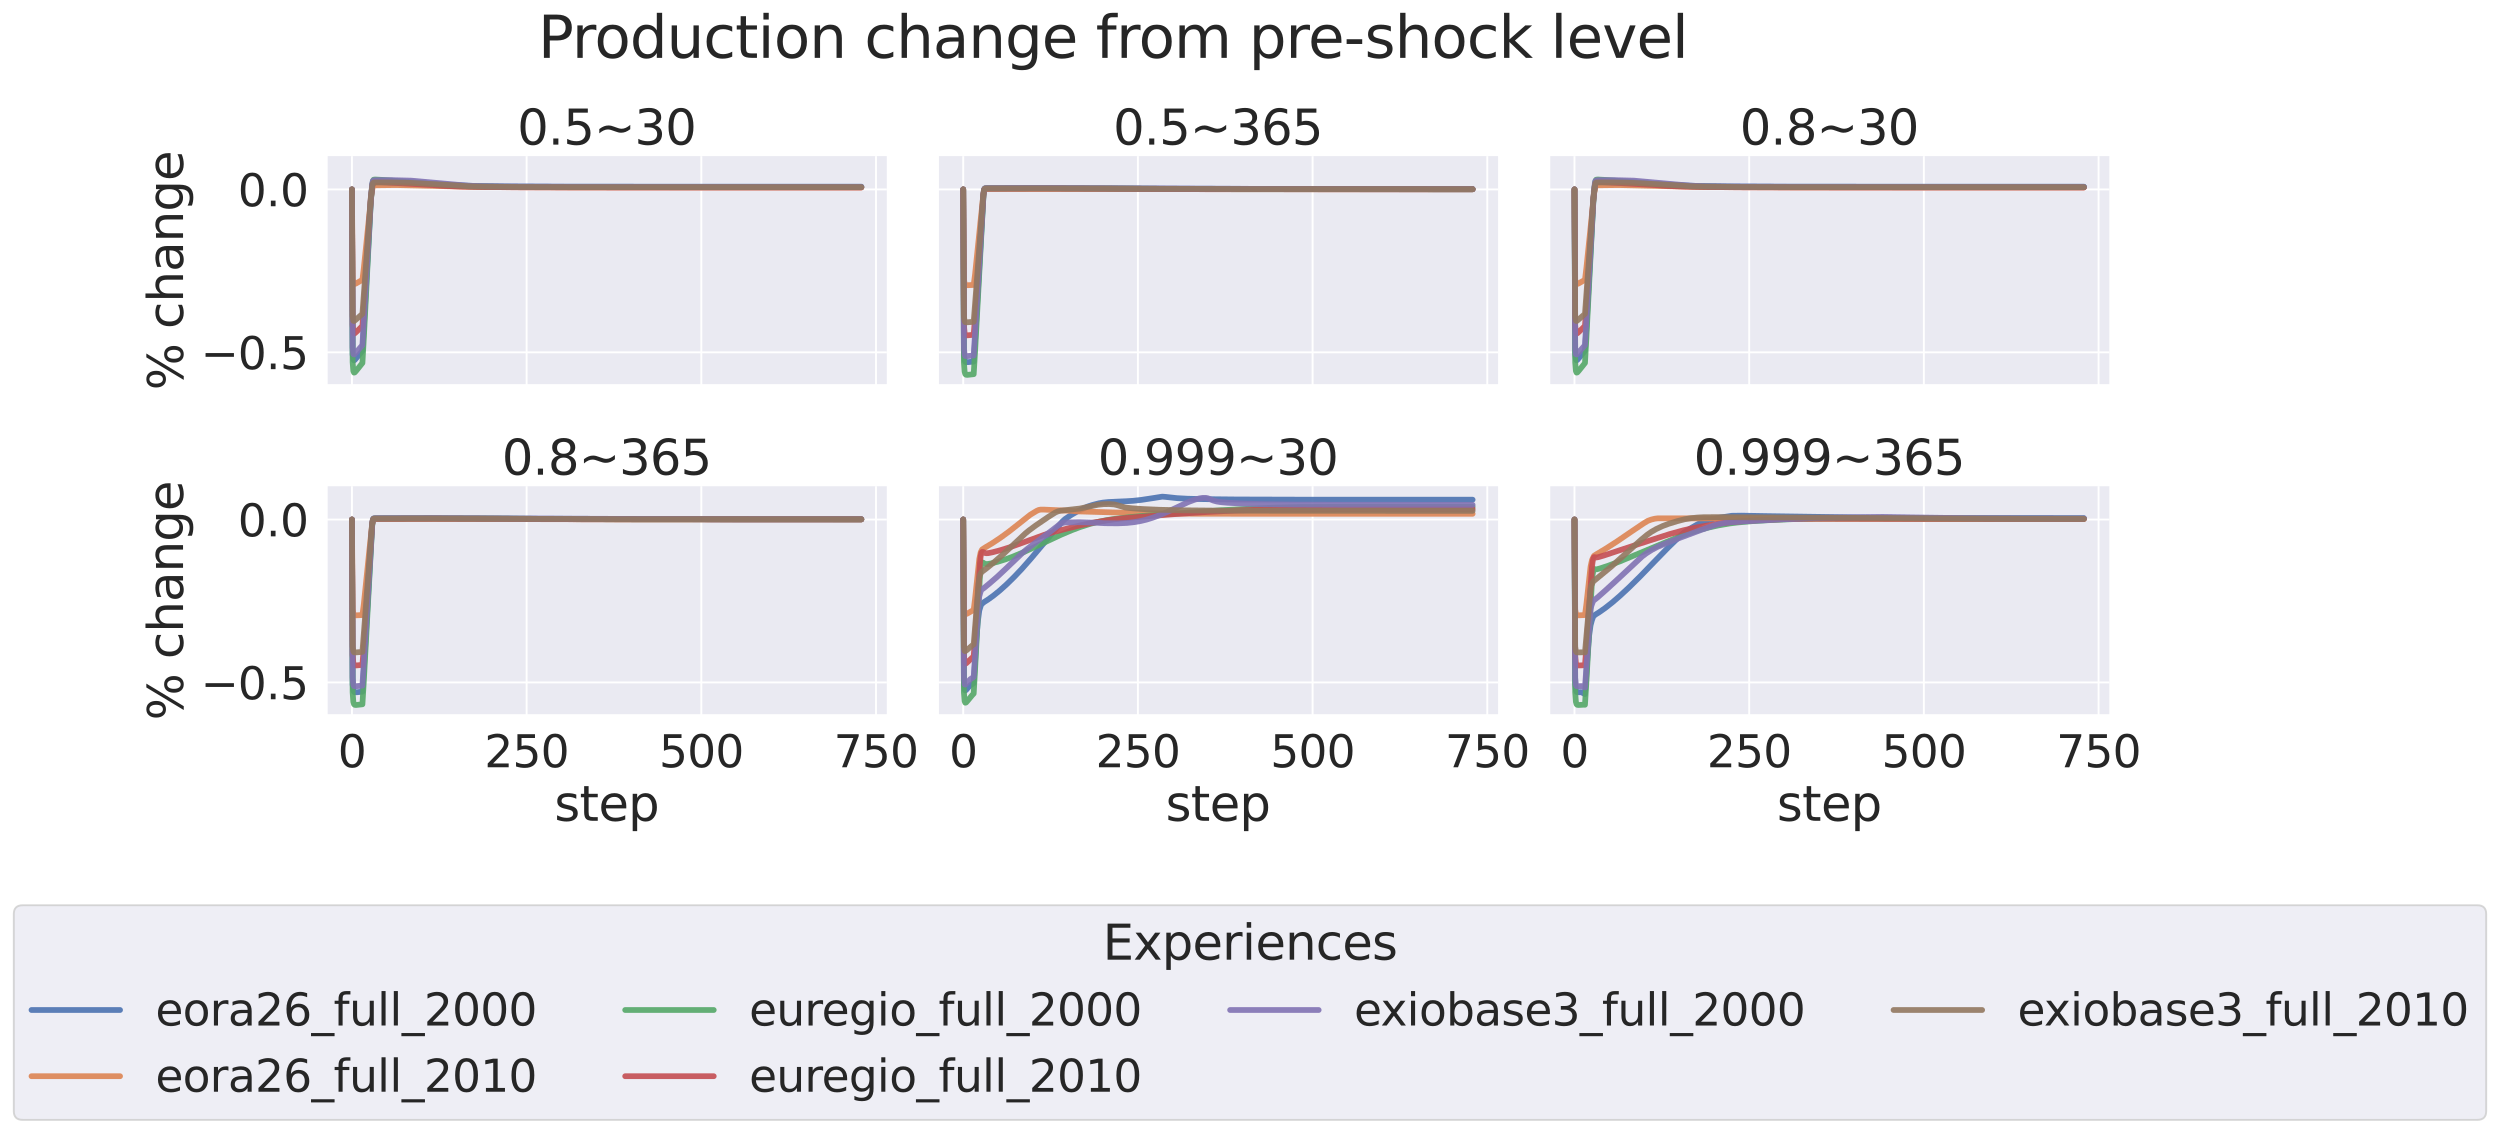 <?xml version="1.0" encoding="utf-8" standalone="no"?>
<!DOCTYPE svg PUBLIC "-//W3C//DTD SVG 1.1//EN"
  "http://www.w3.org/Graphics/SVG/1.1/DTD/svg11.dtd">
<svg xmlns:xlink="http://www.w3.org/1999/xlink" width="1304.438pt" height="591.517pt" viewBox="0 0 1304.438 591.517" xmlns="http://www.w3.org/2000/svg" version="1.1">
 <defs>
  <style type="text/css">*{stroke-linejoin: round; stroke-linecap: butt}</style>
 </defs>
 <g id="figure_1">
  <g id="patch_1">
   <path d="M 0 591.517 
L 1304.438 591.517 
L 1304.438 -0 
L 0 -0 
z
" style="fill: #ffffff"/>
  </g>
  <g id="axes_1">
   <g id="patch_2">
    <path d="M 170.34 201.042 
L 462.709 201.042 
L 462.709 81.456 
L 170.34 81.456 
z
" style="fill: #eaeaf2"/>
   </g>
   <g id="matplotlib.axis_1">
    <g id="xtick_1">
     <g id="line2d_1">
      <path d="M 183.63 201.042 
L 183.63 81.456 
" clip-path="url(#p7fce4782e2)" style="fill: none; stroke: #ffffff; stroke-linecap: round"/>
     </g>
    </g>
    <g id="xtick_2">
     <g id="line2d_2">
      <path d="M 274.778 201.042 
L 274.778 81.456 
" clip-path="url(#p7fce4782e2)" style="fill: none; stroke: #ffffff; stroke-linecap: round"/>
     </g>
    </g>
    <g id="xtick_3">
     <g id="line2d_3">
      <path d="M 365.927 201.042 
L 365.927 81.456 
" clip-path="url(#p7fce4782e2)" style="fill: none; stroke: #ffffff; stroke-linecap: round"/>
     </g>
    </g>
    <g id="xtick_4">
     <g id="line2d_4">
      <path d="M 457.076 201.042 
L 457.076 81.456 
" clip-path="url(#p7fce4782e2)" style="fill: none; stroke: #ffffff; stroke-linecap: round"/>
     </g>
    </g>
   </g>
   <g id="matplotlib.axis_2">
    <g id="ytick_1">
     <g id="line2d_5">
      <path d="M 170.34 183.843 
L 462.709 183.843 
" clip-path="url(#p7fce4782e2)" style="fill: none; stroke: #ffffff; stroke-linecap: round"/>
     </g>
     <g id="text_1">
      <!-- −0.5 -->
      <g style="fill: #262626" transform="translate(104.747 192.619) scale(0.231 -0.231)">
       <defs>
        <path id="DejaVuSans-2212" d="M 678 2272 
L 4684 2272 
L 4684 1741 
L 678 1741 
L 678 2272 
z
" transform="scale(0.016)"/>
        <path id="DejaVuSans-30" d="M 2034 4250 
Q 1547 4250 1301 3770 
Q 1056 3291 1056 2328 
Q 1056 1369 1301 889 
Q 1547 409 2034 409 
Q 2525 409 2770 889 
Q 3016 1369 3016 2328 
Q 3016 3291 2770 3770 
Q 2525 4250 2034 4250 
z
M 2034 4750 
Q 2819 4750 3233 4129 
Q 3647 3509 3647 2328 
Q 3647 1150 3233 529 
Q 2819 -91 2034 -91 
Q 1250 -91 836 529 
Q 422 1150 422 2328 
Q 422 3509 836 4129 
Q 1250 4750 2034 4750 
z
" transform="scale(0.016)"/>
        <path id="DejaVuSans-2e" d="M 684 794 
L 1344 794 
L 1344 0 
L 684 0 
L 684 794 
z
" transform="scale(0.016)"/>
        <path id="DejaVuSans-35" d="M 691 4666 
L 3169 4666 
L 3169 4134 
L 1269 4134 
L 1269 2991 
Q 1406 3038 1543 3061 
Q 1681 3084 1819 3084 
Q 2600 3084 3056 2656 
Q 3513 2228 3513 1497 
Q 3513 744 3044 326 
Q 2575 -91 1722 -91 
Q 1428 -91 1123 -41 
Q 819 9 494 109 
L 494 744 
Q 775 591 1075 516 
Q 1375 441 1709 441 
Q 2250 441 2565 725 
Q 2881 1009 2881 1497 
Q 2881 1984 2565 2268 
Q 2250 2553 1709 2553 
Q 1456 2553 1204 2497 
Q 953 2441 691 2322 
L 691 4666 
z
" transform="scale(0.016)"/>
       </defs>
       <use xlink:href="#DejaVuSans-2212"/>
       <use xlink:href="#DejaVuSans-30" x="83.789"/>
       <use xlink:href="#DejaVuSans-2e" x="147.412"/>
       <use xlink:href="#DejaVuSans-35" x="179.199"/>
      </g>
     </g>
    </g>
    <g id="ytick_2">
     <g id="line2d_6">
      <path d="M 170.34 98.84 
L 462.709 98.84 
" clip-path="url(#p7fce4782e2)" style="fill: none; stroke: #ffffff; stroke-linecap: round"/>
     </g>
     <g id="text_2">
      <!-- 0.0 -->
      <g style="fill: #262626" transform="translate(124.104 107.616) scale(0.231 -0.231)">
       <use xlink:href="#DejaVuSans-30"/>
       <use xlink:href="#DejaVuSans-2e" x="63.623"/>
       <use xlink:href="#DejaVuSans-30" x="95.41"/>
      </g>
     </g>
    </g>
    <g id="text_3">
     <!-- % change -->
     <g style="fill: #262626" transform="translate(95.506 203.597) rotate(-90) scale(0.252 -0.252)">
      <defs>
       <path id="DejaVuSans-25" d="M 4653 2053 
Q 4381 2053 4226 1822 
Q 4072 1591 4072 1178 
Q 4072 772 4226 539 
Q 4381 306 4653 306 
Q 4919 306 5073 539 
Q 5228 772 5228 1178 
Q 5228 1588 5073 1820 
Q 4919 2053 4653 2053 
z
M 4653 2450 
Q 5147 2450 5437 2106 
Q 5728 1763 5728 1178 
Q 5728 594 5436 251 
Q 5144 -91 4653 -91 
Q 4153 -91 3862 251 
Q 3572 594 3572 1178 
Q 3572 1766 3864 2108 
Q 4156 2450 4653 2450 
z
M 1428 4353 
Q 1159 4353 1004 4120 
Q 850 3888 850 3481 
Q 850 3069 1003 2837 
Q 1156 2606 1428 2606 
Q 1700 2606 1854 2837 
Q 2009 3069 2009 3481 
Q 2009 3884 1853 4118 
Q 1697 4353 1428 4353 
z
M 4250 4750 
L 4750 4750 
L 1831 -91 
L 1331 -91 
L 4250 4750 
z
M 1428 4750 
Q 1922 4750 2215 4408 
Q 2509 4066 2509 3481 
Q 2509 2891 2217 2550 
Q 1925 2209 1428 2209 
Q 931 2209 642 2551 
Q 353 2894 353 3481 
Q 353 4063 643 4406 
Q 934 4750 1428 4750 
z
" transform="scale(0.016)"/>
       <path id="DejaVuSans-20" transform="scale(0.016)"/>
       <path id="DejaVuSans-63" d="M 3122 3366 
L 3122 2828 
Q 2878 2963 2633 3030 
Q 2388 3097 2138 3097 
Q 1578 3097 1268 2742 
Q 959 2388 959 1747 
Q 959 1106 1268 751 
Q 1578 397 2138 397 
Q 2388 397 2633 464 
Q 2878 531 3122 666 
L 3122 134 
Q 2881 22 2623 -34 
Q 2366 -91 2075 -91 
Q 1284 -91 818 406 
Q 353 903 353 1747 
Q 353 2603 823 3093 
Q 1294 3584 2113 3584 
Q 2378 3584 2631 3529 
Q 2884 3475 3122 3366 
z
" transform="scale(0.016)"/>
       <path id="DejaVuSans-68" d="M 3513 2113 
L 3513 0 
L 2938 0 
L 2938 2094 
Q 2938 2591 2744 2837 
Q 2550 3084 2163 3084 
Q 1697 3084 1428 2787 
Q 1159 2491 1159 1978 
L 1159 0 
L 581 0 
L 581 4863 
L 1159 4863 
L 1159 2956 
Q 1366 3272 1645 3428 
Q 1925 3584 2291 3584 
Q 2894 3584 3203 3211 
Q 3513 2838 3513 2113 
z
" transform="scale(0.016)"/>
       <path id="DejaVuSans-61" d="M 2194 1759 
Q 1497 1759 1228 1600 
Q 959 1441 959 1056 
Q 959 750 1161 570 
Q 1363 391 1709 391 
Q 2188 391 2477 730 
Q 2766 1069 2766 1631 
L 2766 1759 
L 2194 1759 
z
M 3341 1997 
L 3341 0 
L 2766 0 
L 2766 531 
Q 2569 213 2275 61 
Q 1981 -91 1556 -91 
Q 1019 -91 701 211 
Q 384 513 384 1019 
Q 384 1609 779 1909 
Q 1175 2209 1959 2209 
L 2766 2209 
L 2766 2266 
Q 2766 2663 2505 2880 
Q 2244 3097 1772 3097 
Q 1472 3097 1187 3025 
Q 903 2953 641 2809 
L 641 3341 
Q 956 3463 1253 3523 
Q 1550 3584 1831 3584 
Q 2591 3584 2966 3190 
Q 3341 2797 3341 1997 
z
" transform="scale(0.016)"/>
       <path id="DejaVuSans-6e" d="M 3513 2113 
L 3513 0 
L 2938 0 
L 2938 2094 
Q 2938 2591 2744 2837 
Q 2550 3084 2163 3084 
Q 1697 3084 1428 2787 
Q 1159 2491 1159 1978 
L 1159 0 
L 581 0 
L 581 3500 
L 1159 3500 
L 1159 2956 
Q 1366 3272 1645 3428 
Q 1925 3584 2291 3584 
Q 2894 3584 3203 3211 
Q 3513 2838 3513 2113 
z
" transform="scale(0.016)"/>
       <path id="DejaVuSans-67" d="M 2906 1791 
Q 2906 2416 2648 2759 
Q 2391 3103 1925 3103 
Q 1463 3103 1205 2759 
Q 947 2416 947 1791 
Q 947 1169 1205 825 
Q 1463 481 1925 481 
Q 2391 481 2648 825 
Q 2906 1169 2906 1791 
z
M 3481 434 
Q 3481 -459 3084 -895 
Q 2688 -1331 1869 -1331 
Q 1566 -1331 1297 -1286 
Q 1028 -1241 775 -1147 
L 775 -588 
Q 1028 -725 1275 -790 
Q 1522 -856 1778 -856 
Q 2344 -856 2625 -561 
Q 2906 -266 2906 331 
L 2906 616 
Q 2728 306 2450 153 
Q 2172 0 1784 0 
Q 1141 0 747 490 
Q 353 981 353 1791 
Q 353 2603 747 3093 
Q 1141 3584 1784 3584 
Q 2172 3584 2450 3431 
Q 2728 3278 2906 2969 
L 2906 3500 
L 3481 3500 
L 3481 434 
z
" transform="scale(0.016)"/>
       <path id="DejaVuSans-65" d="M 3597 1894 
L 3597 1613 
L 953 1613 
Q 991 1019 1311 708 
Q 1631 397 2203 397 
Q 2534 397 2845 478 
Q 3156 559 3463 722 
L 3463 178 
Q 3153 47 2828 -22 
Q 2503 -91 2169 -91 
Q 1331 -91 842 396 
Q 353 884 353 1716 
Q 353 2575 817 3079 
Q 1281 3584 2069 3584 
Q 2775 3584 3186 3129 
Q 3597 2675 3597 1894 
z
M 3022 2063 
Q 3016 2534 2758 2815 
Q 2500 3097 2075 3097 
Q 1594 3097 1305 2825 
Q 1016 2553 972 2059 
L 3022 2063 
z
" transform="scale(0.016)"/>
      </defs>
      <use xlink:href="#DejaVuSans-25"/>
      <use xlink:href="#DejaVuSans-20" x="95.02"/>
      <use xlink:href="#DejaVuSans-63" x="126.807"/>
      <use xlink:href="#DejaVuSans-68" x="181.787"/>
      <use xlink:href="#DejaVuSans-61" x="245.166"/>
      <use xlink:href="#DejaVuSans-6e" x="306.445"/>
      <use xlink:href="#DejaVuSans-67" x="369.824"/>
      <use xlink:href="#DejaVuSans-65" x="433.301"/>
     </g>
    </g>
   </g>
   <g id="PolyCollection_1"/>
   <g id="PolyCollection_2"/>
   <g id="PolyCollection_3"/>
   <g id="PolyCollection_4"/>
   <g id="PolyCollection_5"/>
   <g id="PolyCollection_6"/>
   <g id="line2d_7">
    <path d="M 183.63 98.84 
L 183.994 184.899 
L 184.359 187.61 
L 184.723 188.027 
L 185.088 187.814 
L 186.182 186.549 
L 189.099 183.04 
L 189.828 171.204 
L 193.474 104.975 
L 194.203 97.038 
L 194.567 94.989 
L 194.932 94.619 
L 196.755 94.531 
L 202.589 94.484 
L 204.776 94.6 
L 212.068 95.247 
L 221.548 95.834 
L 248.528 97.065 
L 263.476 97.255 
L 292.644 97.371 
L 376.136 97.402 
L 449.42 97.405 
L 449.42 97.405 
" clip-path="url(#p7fce4782e2)" style="fill: none; stroke: #4c72b0; stroke-opacity: 0.9; stroke-width: 3; stroke-linecap: round"/>
   </g>
   <g id="line2d_8">
    <path d="M 183.63 98.84 
L 183.994 145.777 
L 184.359 147.621 
L 184.723 148.128 
L 185.088 148.176 
L 185.817 147.876 
L 189.099 145.998 
L 189.828 139.95 
L 193.838 101.144 
L 194.567 97.221 
L 194.932 96.742 
L 196.755 96.67 
L 206.599 96.543 
L 241.965 97.369 
L 252.538 97.555 
L 266.028 97.671 
L 296.654 97.796 
L 449.42 97.811 
L 449.42 97.811 
" clip-path="url(#p7fce4782e2)" style="fill: none; stroke: #dd8452; stroke-opacity: 0.9; stroke-width: 3; stroke-linecap: round"/>
   </g>
   <g id="line2d_9">
    <path d="M 183.63 98.84 
L 183.994 189.023 
L 184.359 193.587 
L 184.723 194.419 
L 185.088 194.32 
L 185.817 193.52 
L 189.099 189.41 
L 189.828 176.46 
L 193.474 105.016 
L 194.203 96.922 
L 194.567 94.38 
L 194.932 93.773 
L 195.661 93.659 
L 199.307 93.861 
L 208.787 94.585 
L 223.37 95.853 
L 230.662 96.552 
L 237.59 96.955 
L 246.705 97.248 
L 260.195 97.456 
L 284.258 97.585 
L 346.239 97.631 
L 449.42 97.631 
L 449.42 97.631 
" clip-path="url(#p7fce4782e2)" style="fill: none; stroke: #55a868; stroke-opacity: 0.9; stroke-width: 3; stroke-linecap: round"/>
   </g>
   <g id="line2d_10">
    <path d="M 183.63 98.84 
L 183.994 169.716 
L 184.359 173.385 
L 184.723 174.039 
L 185.088 173.952 
L 186.182 172.946 
L 189.099 170.038 
L 189.828 159.941 
L 193.474 103.862 
L 194.203 97.52 
L 194.567 95.476 
L 194.932 94.998 
L 195.661 94.911 
L 201.13 95.155 
L 225.558 96.55 
L 232.121 97.012 
L 240.871 97.369 
L 252.538 97.587 
L 272.955 97.737 
L 319.988 97.798 
L 449.42 97.801 
L 449.42 97.801 
" clip-path="url(#p7fce4782e2)" style="fill: none; stroke: #c44e52; stroke-opacity: 0.9; stroke-width: 3; stroke-linecap: round"/>
   </g>
   <g id="line2d_11">
    <path d="M 183.63 98.84 
L 183.994 181.462 
L 184.359 184.746 
L 184.723 184.968 
L 185.453 184.272 
L 189.099 180.077 
L 190.192 161.22 
L 193.474 103.764 
L 194.203 95.972 
L 194.567 94.379 
L 194.932 94.087 
L 196.026 94.005 
L 204.776 94.008 
L 214.62 94.26 
L 244.152 96.902 
L 252.903 97.182 
L 266.757 97.37 
L 294.467 97.491 
L 373.219 97.532 
L 449.42 97.532 
L 449.42 97.532 
" clip-path="url(#p7fce4782e2)" style="fill: none; stroke: #8172b3; stroke-opacity: 0.9; stroke-width: 3; stroke-linecap: round"/>
   </g>
   <g id="line2d_12">
    <path d="M 183.63 98.84 
L 183.994 165.137 
L 184.359 167.349 
L 184.723 167.517 
L 185.453 166.986 
L 189.099 163.783 
L 190.192 148.777 
L 193.474 103.138 
L 194.203 97.156 
L 194.567 95.573 
L 194.932 95.276 
L 196.026 95.195 
L 205.87 95.232 
L 214.256 95.424 
L 232.121 96.423 
L 240.142 96.873 
L 244.152 97.2 
L 251.809 97.394 
L 269.674 97.568 
L 305.04 97.651 
L 449.42 97.662 
L 449.42 97.662 
" clip-path="url(#p7fce4782e2)" style="fill: none; stroke: #937860; stroke-opacity: 0.9; stroke-width: 3; stroke-linecap: round"/>
   </g>
   <g id="patch_3">
    <path d="M 170.34 201.042 
L 170.34 81.456 
" style="fill: none; stroke: #ffffff; stroke-width: 1.25; stroke-linejoin: miter; stroke-linecap: square"/>
   </g>
   <g id="patch_4">
    <path d="M 170.34 201.042 
L 462.709 201.042 
" style="fill: none; stroke: #ffffff; stroke-width: 1.25; stroke-linejoin: miter; stroke-linecap: square"/>
   </g>
   <g id="text_4">
    <!-- 0.5~30 -->
    <g style="fill: #262626" transform="translate(269.895 75.456) scale(0.252 -0.252)">
     <defs>
      <path id="DejaVuSans-7e" d="M 4684 2553 
L 4684 1997 
Q 4356 1750 4076 1644 
Q 3797 1538 3494 1538 
Q 3150 1538 2694 1722 
Q 2659 1734 2644 1741 
Q 2622 1750 2575 1766 
Q 2091 1959 1797 1959 
Q 1522 1959 1253 1839 
Q 984 1719 678 1459 
L 678 2016 
Q 1006 2263 1286 2370 
Q 1566 2478 1869 2478 
Q 2213 2478 2672 2291 
Q 2703 2278 2719 2272 
Q 2744 2263 2788 2247 
Q 3272 2053 3566 2053 
Q 3834 2053 4098 2172 
Q 4363 2291 4684 2553 
z
" transform="scale(0.016)"/>
      <path id="DejaVuSans-33" d="M 2597 2516 
Q 3050 2419 3304 2112 
Q 3559 1806 3559 1356 
Q 3559 666 3084 287 
Q 2609 -91 1734 -91 
Q 1441 -91 1130 -33 
Q 819 25 488 141 
L 488 750 
Q 750 597 1062 519 
Q 1375 441 1716 441 
Q 2309 441 2620 675 
Q 2931 909 2931 1356 
Q 2931 1769 2642 2001 
Q 2353 2234 1838 2234 
L 1294 2234 
L 1294 2753 
L 1863 2753 
Q 2328 2753 2575 2939 
Q 2822 3125 2822 3475 
Q 2822 3834 2567 4026 
Q 2313 4219 1838 4219 
Q 1578 4219 1281 4162 
Q 984 4106 628 3988 
L 628 4550 
Q 988 4650 1302 4700 
Q 1616 4750 1894 4750 
Q 2613 4750 3031 4423 
Q 3450 4097 3450 3541 
Q 3450 3153 3228 2886 
Q 3006 2619 2597 2516 
z
" transform="scale(0.016)"/>
     </defs>
     <use xlink:href="#DejaVuSans-30"/>
     <use xlink:href="#DejaVuSans-2e" x="63.623"/>
     <use xlink:href="#DejaVuSans-35" x="95.41"/>
     <use xlink:href="#DejaVuSans-7e" x="159.033"/>
     <use xlink:href="#DejaVuSans-33" x="242.822"/>
     <use xlink:href="#DejaVuSans-30" x="306.445"/>
    </g>
   </g>
  </g>
  <g id="axes_2">
   <g id="patch_5">
    <path d="M 489.29 201.042 
L 781.659 201.042 
L 781.659 81.456 
L 489.29 81.456 
z
" style="fill: #eaeaf2"/>
   </g>
   <g id="matplotlib.axis_3">
    <g id="xtick_5">
     <g id="line2d_13">
      <path d="M 502.58 201.042 
L 502.58 81.456 
" clip-path="url(#p9912e699cb)" style="fill: none; stroke: #ffffff; stroke-linecap: round"/>
     </g>
    </g>
    <g id="xtick_6">
     <g id="line2d_14">
      <path d="M 593.729 201.042 
L 593.729 81.456 
" clip-path="url(#p9912e699cb)" style="fill: none; stroke: #ffffff; stroke-linecap: round"/>
     </g>
    </g>
    <g id="xtick_7">
     <g id="line2d_15">
      <path d="M 684.878 201.042 
L 684.878 81.456 
" clip-path="url(#p9912e699cb)" style="fill: none; stroke: #ffffff; stroke-linecap: round"/>
     </g>
    </g>
    <g id="xtick_8">
     <g id="line2d_16">
      <path d="M 776.026 201.042 
L 776.026 81.456 
" clip-path="url(#p9912e699cb)" style="fill: none; stroke: #ffffff; stroke-linecap: round"/>
     </g>
    </g>
   </g>
   <g id="matplotlib.axis_4">
    <g id="ytick_3">
     <g id="line2d_17">
      <path d="M 489.29 183.843 
L 781.659 183.843 
" clip-path="url(#p9912e699cb)" style="fill: none; stroke: #ffffff; stroke-linecap: round"/>
     </g>
    </g>
    <g id="ytick_4">
     <g id="line2d_18">
      <path d="M 489.29 98.84 
L 781.659 98.84 
" clip-path="url(#p9912e699cb)" style="fill: none; stroke: #ffffff; stroke-linecap: round"/>
     </g>
    </g>
   </g>
   <g id="PolyCollection_7"/>
   <g id="PolyCollection_8"/>
   <g id="PolyCollection_9"/>
   <g id="PolyCollection_10"/>
   <g id="PolyCollection_11"/>
   <g id="PolyCollection_12"/>
   <g id="line2d_19">
    <path d="M 502.58 98.84 
L 502.944 184.899 
L 503.309 187.958 
L 503.674 188.777 
L 504.038 188.979 
L 505.132 188.957 
L 508.049 188.653 
L 508.778 177.696 
L 513.153 101.777 
L 513.518 99.072 
L 513.882 98.368 
L 514.611 98.27 
L 540.133 98.249 
L 712.951 98.708 
L 768.37 98.708 
L 768.37 98.708 
" clip-path="url(#p9912e699cb)" style="fill: none; stroke: #4c72b0; stroke-opacity: 0.9; stroke-width: 3; stroke-linecap: round"/>
   </g>
   <g id="line2d_20">
    <path d="M 502.58 98.84 
L 502.944 145.777 
L 503.309 147.782 
L 503.674 148.477 
L 504.038 148.721 
L 504.767 148.82 
L 508.049 148.675 
L 508.778 143.036 
L 511.695 114.66 
L 513.153 101.252 
L 513.518 99.447 
L 513.882 98.823 
L 514.247 98.612 
L 515.705 98.575 
L 563.832 98.566 
L 642.22 98.726 
L 768.37 98.745 
L 768.37 98.745 
" clip-path="url(#p9912e699cb)" style="fill: none; stroke: #dd8452; stroke-opacity: 0.9; stroke-width: 3; stroke-linecap: round"/>
   </g>
   <g id="line2d_21">
    <path d="M 502.58 98.84 
L 502.944 189.023 
L 503.309 193.948 
L 503.674 195.199 
L 504.038 195.533 
L 504.767 195.6 
L 508.049 195.238 
L 508.778 183.166 
L 513.153 101.929 
L 513.518 99.126 
L 513.882 98.368 
L 514.611 98.245 
L 542.685 98.156 
L 576.593 98.3 
L 614.146 98.628 
L 651.699 98.721 
L 768.37 98.735 
L 768.37 98.735 
" clip-path="url(#p9912e699cb)" style="fill: none; stroke: #55a868; stroke-opacity: 0.9; stroke-width: 3; stroke-linecap: round"/>
   </g>
   <g id="line2d_22">
    <path d="M 502.58 98.84 
L 502.944 169.716 
L 503.309 173.671 
L 503.674 174.658 
L 504.038 174.916 
L 504.767 174.966 
L 508.049 174.686 
L 508.778 165.274 
L 513.153 101.363 
L 513.518 99.124 
L 513.882 98.506 
L 514.611 98.401 
L 545.967 98.324 
L 577.322 98.433 
L 626.542 98.701 
L 693.263 98.751 
L 768.37 98.751 
L 768.37 98.751 
" clip-path="url(#p9912e699cb)" style="fill: none; stroke: #c44e52; stroke-opacity: 0.9; stroke-width: 3; stroke-linecap: round"/>
   </g>
   <g id="line2d_23">
    <path d="M 502.58 98.84 
L 502.944 181.462 
L 503.309 185.117 
L 503.674 185.735 
L 504.403 185.835 
L 508.049 185.483 
L 509.143 167.71 
L 513.153 100.785 
L 513.518 98.654 
L 513.882 98.249 
L 515.341 98.197 
L 545.602 98.156 
L 580.239 98.268 
L 690.346 98.679 
L 768.37 98.705 
L 768.37 98.705 
" clip-path="url(#p9912e699cb)" style="fill: none; stroke: #8172b3; stroke-opacity: 0.9; stroke-width: 3; stroke-linecap: round"/>
   </g>
   <g id="line2d_24">
    <path d="M 502.58 98.84 
L 502.944 165.137 
L 503.309 167.633 
L 503.674 168.105 
L 504.403 168.181 
L 508.049 167.911 
L 509.143 153.718 
L 512.788 104.673 
L 513.153 100.624 
L 513.518 98.781 
L 513.882 98.388 
L 515.341 98.346 
L 545.602 98.326 
L 617.063 98.538 
L 651.335 98.651 
L 768.37 98.721 
L 768.37 98.721 
" clip-path="url(#p9912e699cb)" style="fill: none; stroke: #937860; stroke-opacity: 0.9; stroke-width: 3; stroke-linecap: round"/>
   </g>
   <g id="patch_6">
    <path d="M 489.29 201.042 
L 489.29 81.456 
" style="fill: none; stroke: #ffffff; stroke-width: 1.25; stroke-linejoin: miter; stroke-linecap: square"/>
   </g>
   <g id="patch_7">
    <path d="M 489.29 201.042 
L 781.659 201.042 
" style="fill: none; stroke: #ffffff; stroke-width: 1.25; stroke-linejoin: miter; stroke-linecap: square"/>
   </g>
   <g id="text_5">
    <!-- 0.5~365 -->
    <g style="fill: #262626" transform="translate(580.828 75.456) scale(0.252 -0.252)">
     <defs>
      <path id="DejaVuSans-36" d="M 2113 2584 
Q 1688 2584 1439 2293 
Q 1191 2003 1191 1497 
Q 1191 994 1439 701 
Q 1688 409 2113 409 
Q 2538 409 2786 701 
Q 3034 994 3034 1497 
Q 3034 2003 2786 2293 
Q 2538 2584 2113 2584 
z
M 3366 4563 
L 3366 3988 
Q 3128 4100 2886 4159 
Q 2644 4219 2406 4219 
Q 1781 4219 1451 3797 
Q 1122 3375 1075 2522 
Q 1259 2794 1537 2939 
Q 1816 3084 2150 3084 
Q 2853 3084 3261 2657 
Q 3669 2231 3669 1497 
Q 3669 778 3244 343 
Q 2819 -91 2113 -91 
Q 1303 -91 875 529 
Q 447 1150 447 2328 
Q 447 3434 972 4092 
Q 1497 4750 2381 4750 
Q 2619 4750 2861 4703 
Q 3103 4656 3366 4563 
z
" transform="scale(0.016)"/>
     </defs>
     <use xlink:href="#DejaVuSans-30"/>
     <use xlink:href="#DejaVuSans-2e" x="63.623"/>
     <use xlink:href="#DejaVuSans-35" x="95.41"/>
     <use xlink:href="#DejaVuSans-7e" x="159.033"/>
     <use xlink:href="#DejaVuSans-33" x="242.822"/>
     <use xlink:href="#DejaVuSans-36" x="306.445"/>
     <use xlink:href="#DejaVuSans-35" x="370.068"/>
    </g>
   </g>
  </g>
  <g id="axes_3">
   <g id="patch_8">
    <path d="M 808.241 201.042 
L 1100.61 201.042 
L 1100.61 81.456 
L 808.241 81.456 
z
" style="fill: #eaeaf2"/>
   </g>
   <g id="matplotlib.axis_5">
    <g id="xtick_9">
     <g id="line2d_25">
      <path d="M 821.53 201.042 
L 821.53 81.456 
" clip-path="url(#pd58fa18888)" style="fill: none; stroke: #ffffff; stroke-linecap: round"/>
     </g>
    </g>
    <g id="xtick_10">
     <g id="line2d_26">
      <path d="M 912.679 201.042 
L 912.679 81.456 
" clip-path="url(#pd58fa18888)" style="fill: none; stroke: #ffffff; stroke-linecap: round"/>
     </g>
    </g>
    <g id="xtick_11">
     <g id="line2d_27">
      <path d="M 1003.828 201.042 
L 1003.828 81.456 
" clip-path="url(#pd58fa18888)" style="fill: none; stroke: #ffffff; stroke-linecap: round"/>
     </g>
    </g>
    <g id="xtick_12">
     <g id="line2d_28">
      <path d="M 1094.977 201.042 
L 1094.977 81.456 
" clip-path="url(#pd58fa18888)" style="fill: none; stroke: #ffffff; stroke-linecap: round"/>
     </g>
    </g>
   </g>
   <g id="matplotlib.axis_6">
    <g id="ytick_5">
     <g id="line2d_29">
      <path d="M 808.241 183.843 
L 1100.61 183.843 
" clip-path="url(#pd58fa18888)" style="fill: none; stroke: #ffffff; stroke-linecap: round"/>
     </g>
    </g>
    <g id="ytick_6">
     <g id="line2d_30">
      <path d="M 808.241 98.84 
L 1100.61 98.84 
" clip-path="url(#pd58fa18888)" style="fill: none; stroke: #ffffff; stroke-linecap: round"/>
     </g>
    </g>
   </g>
   <g id="PolyCollection_13"/>
   <g id="PolyCollection_14"/>
   <g id="PolyCollection_15"/>
   <g id="PolyCollection_16"/>
   <g id="PolyCollection_17"/>
   <g id="PolyCollection_18"/>
   <g id="line2d_31">
    <path d="M 821.53 98.84 
L 821.895 184.899 
L 822.259 187.61 
L 822.624 188.027 
L 822.988 187.814 
L 824.082 186.549 
L 826.999 183.04 
L 827.728 171.204 
L 831.374 104.975 
L 832.103 97.038 
L 832.468 94.989 
L 832.832 94.619 
L 834.655 94.531 
L 840.489 94.484 
L 842.677 94.6 
L 849.968 95.247 
L 859.448 95.834 
L 886.428 97.065 
L 901.376 97.255 
L 930.544 97.371 
L 1014.036 97.402 
L 1087.32 97.405 
L 1087.32 97.405 
" clip-path="url(#pd58fa18888)" style="fill: none; stroke: #4c72b0; stroke-opacity: 0.9; stroke-width: 3; stroke-linecap: round"/>
   </g>
   <g id="line2d_32">
    <path d="M 821.53 98.84 
L 821.895 145.777 
L 822.259 147.621 
L 822.624 148.128 
L 822.988 148.176 
L 823.718 147.876 
L 826.999 145.998 
L 827.728 139.95 
L 831.739 101.144 
L 832.468 97.221 
L 832.832 96.742 
L 834.655 96.67 
L 844.5 96.543 
L 879.865 97.369 
L 890.439 97.555 
L 903.929 97.671 
L 934.555 97.796 
L 1087.32 97.811 
L 1087.32 97.811 
" clip-path="url(#pd58fa18888)" style="fill: none; stroke: #dd8452; stroke-opacity: 0.9; stroke-width: 3; stroke-linecap: round"/>
   </g>
   <g id="line2d_33">
    <path d="M 821.53 98.84 
L 821.895 189.023 
L 822.259 193.587 
L 822.624 194.419 
L 822.988 194.32 
L 823.718 193.52 
L 826.999 189.41 
L 827.728 176.46 
L 831.374 105.016 
L 832.103 96.922 
L 832.468 94.38 
L 832.832 93.773 
L 833.562 93.659 
L 837.208 93.861 
L 846.687 94.585 
L 861.271 95.853 
L 868.563 96.552 
L 875.49 96.955 
L 884.605 97.248 
L 898.095 97.456 
L 922.158 97.585 
L 984.14 97.631 
L 1087.32 97.631 
L 1087.32 97.631 
" clip-path="url(#pd58fa18888)" style="fill: none; stroke: #55a868; stroke-opacity: 0.9; stroke-width: 3; stroke-linecap: round"/>
   </g>
   <g id="line2d_34">
    <path d="M 821.53 98.84 
L 821.895 169.716 
L 822.259 173.385 
L 822.624 174.039 
L 822.988 173.952 
L 824.082 172.946 
L 826.999 170.038 
L 827.728 159.941 
L 831.374 103.862 
L 832.103 97.52 
L 832.468 95.476 
L 832.832 94.998 
L 833.562 94.911 
L 839.031 95.155 
L 863.458 96.55 
L 870.021 97.012 
L 878.771 97.369 
L 890.439 97.587 
L 910.856 97.737 
L 957.889 97.798 
L 1087.32 97.801 
L 1087.32 97.801 
" clip-path="url(#pd58fa18888)" style="fill: none; stroke: #c44e52; stroke-opacity: 0.9; stroke-width: 3; stroke-linecap: round"/>
   </g>
   <g id="line2d_35">
    <path d="M 821.53 98.84 
L 821.895 181.462 
L 822.259 184.746 
L 822.624 184.968 
L 823.353 184.272 
L 826.999 180.077 
L 828.093 161.22 
L 831.374 103.764 
L 832.103 95.972 
L 832.468 94.379 
L 832.832 94.087 
L 833.926 94.005 
L 842.677 94.008 
L 852.521 94.26 
L 882.053 96.902 
L 890.803 97.182 
L 904.658 97.37 
L 932.367 97.491 
L 1011.12 97.532 
L 1087.32 97.532 
L 1087.32 97.532 
" clip-path="url(#pd58fa18888)" style="fill: none; stroke: #8172b3; stroke-opacity: 0.9; stroke-width: 3; stroke-linecap: round"/>
   </g>
   <g id="line2d_36">
    <path d="M 821.53 98.84 
L 821.895 165.137 
L 822.259 167.349 
L 822.624 167.517 
L 823.353 166.986 
L 826.999 163.783 
L 828.093 148.777 
L 831.374 103.138 
L 832.103 97.156 
L 832.468 95.573 
L 832.832 95.276 
L 833.926 95.195 
L 843.77 95.232 
L 852.156 95.424 
L 870.021 96.423 
L 878.042 96.873 
L 882.053 97.2 
L 889.709 97.394 
L 907.575 97.568 
L 942.94 97.651 
L 1087.32 97.662 
L 1087.32 97.662 
" clip-path="url(#pd58fa18888)" style="fill: none; stroke: #937860; stroke-opacity: 0.9; stroke-width: 3; stroke-linecap: round"/>
   </g>
   <g id="patch_9">
    <path d="M 808.241 201.042 
L 808.241 81.456 
" style="fill: none; stroke: #ffffff; stroke-width: 1.25; stroke-linejoin: miter; stroke-linecap: square"/>
   </g>
   <g id="patch_10">
    <path d="M 808.241 201.042 
L 1100.61 201.042 
" style="fill: none; stroke: #ffffff; stroke-width: 1.25; stroke-linejoin: miter; stroke-linecap: square"/>
   </g>
   <g id="text_6">
    <!-- 0.8~30 -->
    <g style="fill: #262626" transform="translate(907.795 75.456) scale(0.252 -0.252)">
     <defs>
      <path id="DejaVuSans-38" d="M 2034 2216 
Q 1584 2216 1326 1975 
Q 1069 1734 1069 1313 
Q 1069 891 1326 650 
Q 1584 409 2034 409 
Q 2484 409 2743 651 
Q 3003 894 3003 1313 
Q 3003 1734 2745 1975 
Q 2488 2216 2034 2216 
z
M 1403 2484 
Q 997 2584 770 2862 
Q 544 3141 544 3541 
Q 544 4100 942 4425 
Q 1341 4750 2034 4750 
Q 2731 4750 3128 4425 
Q 3525 4100 3525 3541 
Q 3525 3141 3298 2862 
Q 3072 2584 2669 2484 
Q 3125 2378 3379 2068 
Q 3634 1759 3634 1313 
Q 3634 634 3220 271 
Q 2806 -91 2034 -91 
Q 1263 -91 848 271 
Q 434 634 434 1313 
Q 434 1759 690 2068 
Q 947 2378 1403 2484 
z
M 1172 3481 
Q 1172 3119 1398 2916 
Q 1625 2713 2034 2713 
Q 2441 2713 2670 2916 
Q 2900 3119 2900 3481 
Q 2900 3844 2670 4047 
Q 2441 4250 2034 4250 
Q 1625 4250 1398 4047 
Q 1172 3844 1172 3481 
z
" transform="scale(0.016)"/>
     </defs>
     <use xlink:href="#DejaVuSans-30"/>
     <use xlink:href="#DejaVuSans-2e" x="63.623"/>
     <use xlink:href="#DejaVuSans-38" x="95.41"/>
     <use xlink:href="#DejaVuSans-7e" x="159.033"/>
     <use xlink:href="#DejaVuSans-33" x="242.822"/>
     <use xlink:href="#DejaVuSans-30" x="306.445"/>
    </g>
   </g>
  </g>
  <g id="axes_4">
   <g id="patch_11">
    <path d="M 170.34 373.284 
L 462.709 373.284 
L 462.709 253.698 
L 170.34 253.698 
z
" style="fill: #eaeaf2"/>
   </g>
   <g id="matplotlib.axis_7">
    <g id="xtick_13">
     <g id="line2d_37">
      <path d="M 183.63 373.284 
L 183.63 253.698 
" clip-path="url(#p4938966b13)" style="fill: none; stroke: #ffffff; stroke-linecap: round"/>
     </g>
     <g id="text_7">
      <!-- 0 -->
      <g style="fill: #262626" transform="translate(176.281 400.336) scale(0.231 -0.231)">
       <use xlink:href="#DejaVuSans-30"/>
      </g>
     </g>
    </g>
    <g id="xtick_14">
     <g id="line2d_38">
      <path d="M 274.778 373.284 
L 274.778 253.698 
" clip-path="url(#p4938966b13)" style="fill: none; stroke: #ffffff; stroke-linecap: round"/>
     </g>
     <g id="text_8">
      <!-- 250 -->
      <g style="fill: #262626" transform="translate(252.732 400.336) scale(0.231 -0.231)">
       <defs>
        <path id="DejaVuSans-32" d="M 1228 531 
L 3431 531 
L 3431 0 
L 469 0 
L 469 531 
Q 828 903 1448 1529 
Q 2069 2156 2228 2338 
Q 2531 2678 2651 2914 
Q 2772 3150 2772 3378 
Q 2772 3750 2511 3984 
Q 2250 4219 1831 4219 
Q 1534 4219 1204 4116 
Q 875 4013 500 3803 
L 500 4441 
Q 881 4594 1212 4672 
Q 1544 4750 1819 4750 
Q 2544 4750 2975 4387 
Q 3406 4025 3406 3419 
Q 3406 3131 3298 2873 
Q 3191 2616 2906 2266 
Q 2828 2175 2409 1742 
Q 1991 1309 1228 531 
z
" transform="scale(0.016)"/>
       </defs>
       <use xlink:href="#DejaVuSans-32"/>
       <use xlink:href="#DejaVuSans-35" x="63.623"/>
       <use xlink:href="#DejaVuSans-30" x="127.246"/>
      </g>
     </g>
    </g>
    <g id="xtick_15">
     <g id="line2d_39">
      <path d="M 365.927 373.284 
L 365.927 253.698 
" clip-path="url(#p4938966b13)" style="fill: none; stroke: #ffffff; stroke-linecap: round"/>
     </g>
     <g id="text_9">
      <!-- 500 -->
      <g style="fill: #262626" transform="translate(343.881 400.336) scale(0.231 -0.231)">
       <use xlink:href="#DejaVuSans-35"/>
       <use xlink:href="#DejaVuSans-30" x="63.623"/>
       <use xlink:href="#DejaVuSans-30" x="127.246"/>
      </g>
     </g>
    </g>
    <g id="xtick_16">
     <g id="line2d_40">
      <path d="M 457.076 373.284 
L 457.076 253.698 
" clip-path="url(#p4938966b13)" style="fill: none; stroke: #ffffff; stroke-linecap: round"/>
     </g>
     <g id="text_10">
      <!-- 750 -->
      <g style="fill: #262626" transform="translate(435.03 400.336) scale(0.231 -0.231)">
       <defs>
        <path id="DejaVuSans-37" d="M 525 4666 
L 3525 4666 
L 3525 4397 
L 1831 0 
L 1172 0 
L 2766 4134 
L 525 4134 
L 525 4666 
z
" transform="scale(0.016)"/>
       </defs>
       <use xlink:href="#DejaVuSans-37"/>
       <use xlink:href="#DejaVuSans-35" x="63.623"/>
       <use xlink:href="#DejaVuSans-30" x="127.246"/>
      </g>
     </g>
    </g>
    <g id="text_11">
     <!-- step -->
     <g style="fill: #262626" transform="translate(289.269 428.289) scale(0.252 -0.252)">
      <defs>
       <path id="DejaVuSans-73" d="M 2834 3397 
L 2834 2853 
Q 2591 2978 2328 3040 
Q 2066 3103 1784 3103 
Q 1356 3103 1142 2972 
Q 928 2841 928 2578 
Q 928 2378 1081 2264 
Q 1234 2150 1697 2047 
L 1894 2003 
Q 2506 1872 2764 1633 
Q 3022 1394 3022 966 
Q 3022 478 2636 193 
Q 2250 -91 1575 -91 
Q 1294 -91 989 -36 
Q 684 19 347 128 
L 347 722 
Q 666 556 975 473 
Q 1284 391 1588 391 
Q 1994 391 2212 530 
Q 2431 669 2431 922 
Q 2431 1156 2273 1281 
Q 2116 1406 1581 1522 
L 1381 1569 
Q 847 1681 609 1914 
Q 372 2147 372 2553 
Q 372 3047 722 3315 
Q 1072 3584 1716 3584 
Q 2034 3584 2315 3537 
Q 2597 3491 2834 3397 
z
" transform="scale(0.016)"/>
       <path id="DejaVuSans-74" d="M 1172 4494 
L 1172 3500 
L 2356 3500 
L 2356 3053 
L 1172 3053 
L 1172 1153 
Q 1172 725 1289 603 
Q 1406 481 1766 481 
L 2356 481 
L 2356 0 
L 1766 0 
Q 1100 0 847 248 
Q 594 497 594 1153 
L 594 3053 
L 172 3053 
L 172 3500 
L 594 3500 
L 594 4494 
L 1172 4494 
z
" transform="scale(0.016)"/>
       <path id="DejaVuSans-70" d="M 1159 525 
L 1159 -1331 
L 581 -1331 
L 581 3500 
L 1159 3500 
L 1159 2969 
Q 1341 3281 1617 3432 
Q 1894 3584 2278 3584 
Q 2916 3584 3314 3078 
Q 3713 2572 3713 1747 
Q 3713 922 3314 415 
Q 2916 -91 2278 -91 
Q 1894 -91 1617 61 
Q 1341 213 1159 525 
z
M 3116 1747 
Q 3116 2381 2855 2742 
Q 2594 3103 2138 3103 
Q 1681 3103 1420 2742 
Q 1159 2381 1159 1747 
Q 1159 1113 1420 752 
Q 1681 391 2138 391 
Q 2594 391 2855 752 
Q 3116 1113 3116 1747 
z
" transform="scale(0.016)"/>
      </defs>
      <use xlink:href="#DejaVuSans-73"/>
      <use xlink:href="#DejaVuSans-74" x="52.1"/>
      <use xlink:href="#DejaVuSans-65" x="91.309"/>
      <use xlink:href="#DejaVuSans-70" x="152.832"/>
     </g>
    </g>
   </g>
   <g id="matplotlib.axis_8">
    <g id="ytick_7">
     <g id="line2d_41">
      <path d="M 170.34 356.085 
L 462.709 356.085 
" clip-path="url(#p4938966b13)" style="fill: none; stroke: #ffffff; stroke-linecap: round"/>
     </g>
     <g id="text_12">
      <!-- −0.5 -->
      <g style="fill: #262626" transform="translate(104.747 364.861) scale(0.231 -0.231)">
       <use xlink:href="#DejaVuSans-2212"/>
       <use xlink:href="#DejaVuSans-30" x="83.789"/>
       <use xlink:href="#DejaVuSans-2e" x="147.412"/>
       <use xlink:href="#DejaVuSans-35" x="179.199"/>
      </g>
     </g>
    </g>
    <g id="ytick_8">
     <g id="line2d_42">
      <path d="M 170.34 271.082 
L 462.709 271.082 
" clip-path="url(#p4938966b13)" style="fill: none; stroke: #ffffff; stroke-linecap: round"/>
     </g>
     <g id="text_13">
      <!-- 0.0 -->
      <g style="fill: #262626" transform="translate(124.104 279.858) scale(0.231 -0.231)">
       <use xlink:href="#DejaVuSans-30"/>
       <use xlink:href="#DejaVuSans-2e" x="63.623"/>
       <use xlink:href="#DejaVuSans-30" x="95.41"/>
      </g>
     </g>
    </g>
    <g id="text_14">
     <!-- % change -->
     <g style="fill: #262626" transform="translate(95.506 375.839) rotate(-90) scale(0.252 -0.252)">
      <use xlink:href="#DejaVuSans-25"/>
      <use xlink:href="#DejaVuSans-20" x="95.02"/>
      <use xlink:href="#DejaVuSans-63" x="126.807"/>
      <use xlink:href="#DejaVuSans-68" x="181.787"/>
      <use xlink:href="#DejaVuSans-61" x="245.166"/>
      <use xlink:href="#DejaVuSans-6e" x="306.445"/>
      <use xlink:href="#DejaVuSans-67" x="369.824"/>
      <use xlink:href="#DejaVuSans-65" x="433.301"/>
     </g>
    </g>
   </g>
   <g id="PolyCollection_19"/>
   <g id="PolyCollection_20"/>
   <g id="PolyCollection_21"/>
   <g id="PolyCollection_22"/>
   <g id="PolyCollection_23"/>
   <g id="PolyCollection_24"/>
   <g id="line2d_43">
    <path d="M 183.63 271.082 
L 183.994 357.141 
L 184.359 360.2 
L 184.723 361.019 
L 185.088 361.221 
L 186.182 361.199 
L 189.099 360.895 
L 189.828 349.938 
L 194.203 274.019 
L 194.567 271.314 
L 194.932 270.61 
L 195.661 270.512 
L 221.183 270.491 
L 394.001 270.95 
L 449.42 270.95 
L 449.42 270.95 
" clip-path="url(#p4938966b13)" style="fill: none; stroke: #4c72b0; stroke-opacity: 0.9; stroke-width: 3; stroke-linecap: round"/>
   </g>
   <g id="line2d_44">
    <path d="M 183.63 271.082 
L 183.994 318.019 
L 184.359 320.024 
L 184.723 320.719 
L 185.088 320.963 
L 185.817 321.062 
L 189.099 320.917 
L 189.828 315.278 
L 192.744 286.902 
L 194.203 273.494 
L 194.567 271.689 
L 194.932 271.065 
L 195.297 270.854 
L 196.755 270.817 
L 244.882 270.808 
L 323.27 270.968 
L 449.42 270.987 
L 449.42 270.987 
" clip-path="url(#p4938966b13)" style="fill: none; stroke: #dd8452; stroke-opacity: 0.9; stroke-width: 3; stroke-linecap: round"/>
   </g>
   <g id="line2d_45">
    <path d="M 183.63 271.082 
L 183.994 361.265 
L 184.359 366.19 
L 184.723 367.441 
L 185.088 367.775 
L 185.817 367.842 
L 189.099 367.48 
L 189.828 355.408 
L 194.203 274.171 
L 194.567 271.368 
L 194.932 270.61 
L 195.661 270.487 
L 223.735 270.398 
L 257.642 270.542 
L 295.196 270.87 
L 332.749 270.963 
L 449.42 270.977 
L 449.42 270.977 
" clip-path="url(#p4938966b13)" style="fill: none; stroke: #55a868; stroke-opacity: 0.9; stroke-width: 3; stroke-linecap: round"/>
   </g>
   <g id="line2d_46">
    <path d="M 183.63 271.082 
L 183.994 341.958 
L 184.359 345.913 
L 184.723 346.9 
L 185.088 347.158 
L 185.817 347.208 
L 189.099 346.928 
L 189.828 337.516 
L 194.203 273.605 
L 194.567 271.366 
L 194.932 270.748 
L 195.661 270.643 
L 227.016 270.566 
L 258.372 270.675 
L 307.592 270.943 
L 374.313 270.993 
L 449.42 270.993 
L 449.42 270.993 
" clip-path="url(#p4938966b13)" style="fill: none; stroke: #c44e52; stroke-opacity: 0.9; stroke-width: 3; stroke-linecap: round"/>
   </g>
   <g id="line2d_47">
    <path d="M 183.63 271.082 
L 183.994 353.704 
L 184.359 357.359 
L 184.723 357.977 
L 185.453 358.077 
L 189.099 357.725 
L 190.192 339.952 
L 194.203 273.027 
L 194.567 270.896 
L 194.932 270.491 
L 196.39 270.439 
L 226.652 270.398 
L 261.288 270.51 
L 371.396 270.921 
L 449.42 270.947 
L 449.42 270.947 
" clip-path="url(#p4938966b13)" style="fill: none; stroke: #8172b3; stroke-opacity: 0.9; stroke-width: 3; stroke-linecap: round"/>
   </g>
   <g id="line2d_48">
    <path d="M 183.63 271.082 
L 183.994 337.379 
L 184.359 339.875 
L 184.723 340.347 
L 185.453 340.423 
L 189.099 340.153 
L 190.192 325.96 
L 193.838 276.915 
L 194.203 272.866 
L 194.567 271.023 
L 194.932 270.63 
L 196.39 270.588 
L 226.652 270.568 
L 298.113 270.78 
L 332.385 270.893 
L 449.42 270.963 
L 449.42 270.963 
" clip-path="url(#p4938966b13)" style="fill: none; stroke: #937860; stroke-opacity: 0.9; stroke-width: 3; stroke-linecap: round"/>
   </g>
   <g id="patch_12">
    <path d="M 170.34 373.284 
L 170.34 253.698 
" style="fill: none; stroke: #ffffff; stroke-width: 1.25; stroke-linejoin: miter; stroke-linecap: square"/>
   </g>
   <g id="patch_13">
    <path d="M 170.34 373.284 
L 462.709 373.284 
" style="fill: none; stroke: #ffffff; stroke-width: 1.25; stroke-linejoin: miter; stroke-linecap: square"/>
   </g>
   <g id="text_15">
    <!-- 0.8~365 -->
    <g style="fill: #262626" transform="translate(261.878 247.698) scale(0.252 -0.252)">
     <use xlink:href="#DejaVuSans-30"/>
     <use xlink:href="#DejaVuSans-2e" x="63.623"/>
     <use xlink:href="#DejaVuSans-38" x="95.41"/>
     <use xlink:href="#DejaVuSans-7e" x="159.033"/>
     <use xlink:href="#DejaVuSans-33" x="242.822"/>
     <use xlink:href="#DejaVuSans-36" x="306.445"/>
     <use xlink:href="#DejaVuSans-35" x="370.068"/>
    </g>
   </g>
  </g>
  <g id="axes_5">
   <g id="patch_14">
    <path d="M 489.29 373.284 
L 781.659 373.284 
L 781.659 253.698 
L 489.29 253.698 
z
" style="fill: #eaeaf2"/>
   </g>
   <g id="matplotlib.axis_9">
    <g id="xtick_17">
     <g id="line2d_49">
      <path d="M 502.58 373.284 
L 502.58 253.698 
" clip-path="url(#p5391d8c487)" style="fill: none; stroke: #ffffff; stroke-linecap: round"/>
     </g>
     <g id="text_16">
      <!-- 0 -->
      <g style="fill: #262626" transform="translate(495.231 400.336) scale(0.231 -0.231)">
       <use xlink:href="#DejaVuSans-30"/>
      </g>
     </g>
    </g>
    <g id="xtick_18">
     <g id="line2d_50">
      <path d="M 593.729 373.284 
L 593.729 253.698 
" clip-path="url(#p5391d8c487)" style="fill: none; stroke: #ffffff; stroke-linecap: round"/>
     </g>
     <g id="text_17">
      <!-- 250 -->
      <g style="fill: #262626" transform="translate(571.683 400.336) scale(0.231 -0.231)">
       <use xlink:href="#DejaVuSans-32"/>
       <use xlink:href="#DejaVuSans-35" x="63.623"/>
       <use xlink:href="#DejaVuSans-30" x="127.246"/>
      </g>
     </g>
    </g>
    <g id="xtick_19">
     <g id="line2d_51">
      <path d="M 684.878 373.284 
L 684.878 253.698 
" clip-path="url(#p5391d8c487)" style="fill: none; stroke: #ffffff; stroke-linecap: round"/>
     </g>
     <g id="text_18">
      <!-- 500 -->
      <g style="fill: #262626" transform="translate(662.831 400.336) scale(0.231 -0.231)">
       <use xlink:href="#DejaVuSans-35"/>
       <use xlink:href="#DejaVuSans-30" x="63.623"/>
       <use xlink:href="#DejaVuSans-30" x="127.246"/>
      </g>
     </g>
    </g>
    <g id="xtick_20">
     <g id="line2d_52">
      <path d="M 776.026 373.284 
L 776.026 253.698 
" clip-path="url(#p5391d8c487)" style="fill: none; stroke: #ffffff; stroke-linecap: round"/>
     </g>
     <g id="text_19">
      <!-- 750 -->
      <g style="fill: #262626" transform="translate(753.98 400.336) scale(0.231 -0.231)">
       <use xlink:href="#DejaVuSans-37"/>
       <use xlink:href="#DejaVuSans-35" x="63.623"/>
       <use xlink:href="#DejaVuSans-30" x="127.246"/>
      </g>
     </g>
    </g>
    <g id="text_20">
     <!-- step -->
     <g style="fill: #262626" transform="translate(608.219 428.289) scale(0.252 -0.252)">
      <use xlink:href="#DejaVuSans-73"/>
      <use xlink:href="#DejaVuSans-74" x="52.1"/>
      <use xlink:href="#DejaVuSans-65" x="91.309"/>
      <use xlink:href="#DejaVuSans-70" x="152.832"/>
     </g>
    </g>
   </g>
   <g id="matplotlib.axis_10">
    <g id="ytick_9">
     <g id="line2d_53">
      <path d="M 489.29 356.085 
L 781.659 356.085 
" clip-path="url(#p5391d8c487)" style="fill: none; stroke: #ffffff; stroke-linecap: round"/>
     </g>
    </g>
    <g id="ytick_10">
     <g id="line2d_54">
      <path d="M 489.29 271.082 
L 781.659 271.082 
" clip-path="url(#p5391d8c487)" style="fill: none; stroke: #ffffff; stroke-linecap: round"/>
     </g>
    </g>
   </g>
   <g id="PolyCollection_25"/>
   <g id="PolyCollection_26"/>
   <g id="PolyCollection_27"/>
   <g id="PolyCollection_28"/>
   <g id="PolyCollection_29"/>
   <g id="PolyCollection_30"/>
   <g id="line2d_55">
    <path d="M 502.58 271.082 
L 502.944 357.141 
L 503.309 359.852 
L 503.674 360.269 
L 504.038 360.056 
L 505.132 358.791 
L 506.226 357.576 
L 508.049 356.456 
L 508.778 345.194 
L 509.507 332.708 
L 510.236 324.054 
L 510.965 318.568 
L 511.695 316.196 
L 512.059 315.305 
L 513.518 314.104 
L 515.341 312.959 
L 518.257 310.868 
L 521.539 308.217 
L 525.185 304.947 
L 529.195 301.02 
L 533.206 296.78 
L 537.946 291.404 
L 546.331 281.455 
L 554.352 272.065 
L 555.811 270.762 
L 559.092 268.579 
L 561.644 267.106 
L 567.478 264.314 
L 570.03 263.48 
L 573.311 262.629 
L 575.499 262.242 
L 578.416 261.95 
L 584.249 261.675 
L 587.531 261.535 
L 591.176 261.316 
L 595.552 260.83 
L 601.75 259.887 
L 606.489 259.134 
L 608.312 259.288 
L 614.146 259.922 
L 619.615 260.219 
L 628.365 260.435 
L 645.137 260.61 
L 678.679 260.711 
L 768.37 260.733 
L 768.37 260.733 
" clip-path="url(#p5391d8c487)" style="fill: none; stroke: #4c72b0; stroke-opacity: 0.9; stroke-width: 3; stroke-linecap: round"/>
   </g>
   <g id="line2d_56">
    <path d="M 502.58 271.082 
L 502.944 318.019 
L 503.309 319.863 
L 503.674 320.37 
L 504.038 320.418 
L 504.767 320.118 
L 508.049 318.24 
L 508.778 312.292 
L 510.965 291.699 
L 511.695 288.153 
L 512.424 286.715 
L 514.247 285.532 
L 517.893 283.337 
L 521.903 280.668 
L 526.279 277.489 
L 531.383 273.48 
L 537.581 268.582 
L 540.862 266.587 
L 541.956 266.092 
L 543.05 265.891 
L 544.873 265.906 
L 558.727 266.534 
L 562.009 266.82 
L 580.239 267.348 
L 597.739 267.763 
L 606.489 267.907 
L 610.135 268.011 
L 639.303 268.067 
L 768.37 268.079 
L 768.37 268.079 
" clip-path="url(#p5391d8c487)" style="fill: none; stroke: #dd8452; stroke-opacity: 0.9; stroke-width: 3; stroke-linecap: round"/>
   </g>
   <g id="line2d_57">
    <path d="M 502.58 271.082 
L 502.944 361.265 
L 503.309 365.829 
L 503.674 366.661 
L 504.038 366.562 
L 504.767 365.762 
L 507.32 362.653 
L 508.049 361.906 
L 508.778 349.168 
L 511.33 300.161 
L 511.695 296.307 
L 512.059 294.117 
L 512.424 293.527 
L 512.788 293.54 
L 513.153 293.672 
L 513.518 294.02 
L 514.247 294.294 
L 515.341 294.289 
L 517.164 293.973 
L 520.445 293.154 
L 524.456 291.91 
L 528.466 290.448 
L 533.935 288.178 
L 539.769 285.481 
L 553.623 279.007 
L 559.092 276.694 
L 563.467 275.04 
L 568.572 273.411 
L 572.218 272.457 
L 577.322 271.403 
L 581.697 270.737 
L 588.989 269.886 
L 598.104 269.026 
L 636.751 266.268 
L 653.522 265.344 
L 665.919 264.838 
L 678.315 264.561 
L 703.472 264.443 
L 768.37 264.489 
L 768.37 264.489 
" clip-path="url(#p5391d8c487)" style="fill: none; stroke: #55a868; stroke-opacity: 0.9; stroke-width: 3; stroke-linecap: round"/>
   </g>
   <g id="line2d_58">
    <path d="M 502.58 271.082 
L 502.944 341.958 
L 503.309 345.627 
L 503.674 346.281 
L 504.038 346.194 
L 505.132 345.19 
L 507.32 343.115 
L 508.049 342.481 
L 508.778 332.48 
L 511.33 293.588 
L 511.695 290.253 
L 512.059 288.446 
L 512.424 287.988 
L 513.153 288.044 
L 513.882 288.532 
L 514.611 288.669 
L 515.705 288.597 
L 517.893 288.162 
L 521.903 287.111 
L 526.643 285.629 
L 533.57 283.173 
L 544.873 279.062 
L 549.613 277.616 
L 556.905 275.762 
L 564.561 273.899 
L 570.759 272.62 
L 578.78 271.318 
L 584.614 270.564 
L 591.906 269.899 
L 614.146 268.156 
L 629.824 267.132 
L 645.137 266.345 
L 654.616 266.033 
L 664.825 265.913 
L 702.378 265.664 
L 743.577 265.547 
L 768.37 265.555 
L 768.37 265.555 
" clip-path="url(#p5391d8c487)" style="fill: none; stroke: #c44e52; stroke-opacity: 0.9; stroke-width: 3; stroke-linecap: round"/>
   </g>
   <g id="line2d_59">
    <path d="M 502.58 271.082 
L 502.944 353.704 
L 503.309 356.988 
L 503.674 357.21 
L 504.403 356.514 
L 506.226 354.44 
L 508.049 353.22 
L 510.601 314.142 
L 510.965 311.108 
L 511.695 308.595 
L 512.059 307.784 
L 513.518 306.727 
L 516.434 304.323 
L 520.445 300.847 
L 524.82 296.745 
L 533.206 288.743 
L 535.758 286.591 
L 540.498 282.979 
L 548.883 276.738 
L 553.259 273.35 
L 554.352 272.904 
L 555.446 272.642 
L 556.54 272.587 
L 559.821 272.536 
L 563.103 272.461 
L 571.124 272.706 
L 576.593 272.996 
L 583.155 273.064 
L 587.895 272.861 
L 591.541 272.467 
L 595.187 271.847 
L 598.104 271.155 
L 601.385 270.149 
L 605.396 268.668 
L 609.406 266.962 
L 615.24 264.207 
L 619.98 261.978 
L 623.261 260.75 
L 625.813 260.044 
L 627.636 259.765 
L 629.094 259.765 
L 630.188 259.973 
L 631.647 260.585 
L 633.105 261.186 
L 634.928 261.681 
L 637.116 262.031 
L 640.397 262.321 
L 648.783 262.765 
L 658.991 263.059 
L 675.033 263.273 
L 703.472 263.394 
L 768.37 263.429 
L 768.37 263.429 
" clip-path="url(#p5391d8c487)" style="fill: none; stroke: #8172b3; stroke-opacity: 0.9; stroke-width: 3; stroke-linecap: round"/>
   </g>
   <g id="line2d_60">
    <path d="M 502.58 271.082 
L 502.944 337.379 
L 503.309 339.591 
L 503.674 339.759 
L 504.403 339.228 
L 507.684 336.45 
L 508.049 336.249 
L 510.601 304.505 
L 510.965 301.673 
L 511.33 300.028 
L 512.059 298.578 
L 514.611 296.649 
L 518.622 293.401 
L 522.997 289.563 
L 530.289 282.768 
L 535.029 278.314 
L 536.852 276.813 
L 540.498 274.126 
L 547.06 269.667 
L 550.706 267.364 
L 552.165 266.755 
L 553.623 266.461 
L 563.467 265.346 
L 567.842 264.432 
L 572.947 263.358 
L 575.863 263.049 
L 578.78 263.009 
L 581.332 263.188 
L 582.791 263.531 
L 587.166 264.816 
L 590.812 265.222 
L 596.281 265.61 
L 605.396 266.004 
L 616.698 266.257 
L 635.657 266.436 
L 672.846 266.527 
L 768.37 266.544 
L 768.37 266.544 
" clip-path="url(#p5391d8c487)" style="fill: none; stroke: #937860; stroke-opacity: 0.9; stroke-width: 3; stroke-linecap: round"/>
   </g>
   <g id="patch_15">
    <path d="M 489.29 373.284 
L 489.29 253.698 
" style="fill: none; stroke: #ffffff; stroke-width: 1.25; stroke-linejoin: miter; stroke-linecap: square"/>
   </g>
   <g id="patch_16">
    <path d="M 489.29 373.284 
L 781.659 373.284 
" style="fill: none; stroke: #ffffff; stroke-width: 1.25; stroke-linejoin: miter; stroke-linecap: square"/>
   </g>
   <g id="text_21">
    <!-- 0.999~30 -->
    <g style="fill: #262626" transform="translate(572.811 247.698) scale(0.252 -0.252)">
     <defs>
      <path id="DejaVuSans-39" d="M 703 97 
L 703 672 
Q 941 559 1184 500 
Q 1428 441 1663 441 
Q 2288 441 2617 861 
Q 2947 1281 2994 2138 
Q 2813 1869 2534 1725 
Q 2256 1581 1919 1581 
Q 1219 1581 811 2004 
Q 403 2428 403 3163 
Q 403 3881 828 4315 
Q 1253 4750 1959 4750 
Q 2769 4750 3195 4129 
Q 3622 3509 3622 2328 
Q 3622 1225 3098 567 
Q 2575 -91 1691 -91 
Q 1453 -91 1209 -44 
Q 966 3 703 97 
z
M 1959 2075 
Q 2384 2075 2632 2365 
Q 2881 2656 2881 3163 
Q 2881 3666 2632 3958 
Q 2384 4250 1959 4250 
Q 1534 4250 1286 3958 
Q 1038 3666 1038 3163 
Q 1038 2656 1286 2365 
Q 1534 2075 1959 2075 
z
" transform="scale(0.016)"/>
     </defs>
     <use xlink:href="#DejaVuSans-30"/>
     <use xlink:href="#DejaVuSans-2e" x="63.623"/>
     <use xlink:href="#DejaVuSans-39" x="95.41"/>
     <use xlink:href="#DejaVuSans-39" x="159.033"/>
     <use xlink:href="#DejaVuSans-39" x="222.656"/>
     <use xlink:href="#DejaVuSans-7e" x="286.279"/>
     <use xlink:href="#DejaVuSans-33" x="370.068"/>
     <use xlink:href="#DejaVuSans-30" x="433.691"/>
    </g>
   </g>
  </g>
  <g id="axes_6">
   <g id="patch_17">
    <path d="M 808.241 373.284 
L 1100.61 373.284 
L 1100.61 253.698 
L 808.241 253.698 
z
" style="fill: #eaeaf2"/>
   </g>
   <g id="matplotlib.axis_11">
    <g id="xtick_21">
     <g id="line2d_61">
      <path d="M 821.53 373.284 
L 821.53 253.698 
" clip-path="url(#pb6f56bedc9)" style="fill: none; stroke: #ffffff; stroke-linecap: round"/>
     </g>
     <g id="text_22">
      <!-- 0 -->
      <g style="fill: #262626" transform="translate(814.181 400.336) scale(0.231 -0.231)">
       <use xlink:href="#DejaVuSans-30"/>
      </g>
     </g>
    </g>
    <g id="xtick_22">
     <g id="line2d_62">
      <path d="M 912.679 373.284 
L 912.679 253.698 
" clip-path="url(#pb6f56bedc9)" style="fill: none; stroke: #ffffff; stroke-linecap: round"/>
     </g>
     <g id="text_23">
      <!-- 250 -->
      <g style="fill: #262626" transform="translate(890.633 400.336) scale(0.231 -0.231)">
       <use xlink:href="#DejaVuSans-32"/>
       <use xlink:href="#DejaVuSans-35" x="63.623"/>
       <use xlink:href="#DejaVuSans-30" x="127.246"/>
      </g>
     </g>
    </g>
    <g id="xtick_23">
     <g id="line2d_63">
      <path d="M 1003.828 373.284 
L 1003.828 253.698 
" clip-path="url(#pb6f56bedc9)" style="fill: none; stroke: #ffffff; stroke-linecap: round"/>
     </g>
     <g id="text_24">
      <!-- 500 -->
      <g style="fill: #262626" transform="translate(981.782 400.336) scale(0.231 -0.231)">
       <use xlink:href="#DejaVuSans-35"/>
       <use xlink:href="#DejaVuSans-30" x="63.623"/>
       <use xlink:href="#DejaVuSans-30" x="127.246"/>
      </g>
     </g>
    </g>
    <g id="xtick_24">
     <g id="line2d_64">
      <path d="M 1094.977 373.284 
L 1094.977 253.698 
" clip-path="url(#pb6f56bedc9)" style="fill: none; stroke: #ffffff; stroke-linecap: round"/>
     </g>
     <g id="text_25">
      <!-- 750 -->
      <g style="fill: #262626" transform="translate(1072.931 400.336) scale(0.231 -0.231)">
       <use xlink:href="#DejaVuSans-37"/>
       <use xlink:href="#DejaVuSans-35" x="63.623"/>
       <use xlink:href="#DejaVuSans-30" x="127.246"/>
      </g>
     </g>
    </g>
    <g id="text_26">
     <!-- step -->
     <g style="fill: #262626" transform="translate(927.17 428.289) scale(0.252 -0.252)">
      <use xlink:href="#DejaVuSans-73"/>
      <use xlink:href="#DejaVuSans-74" x="52.1"/>
      <use xlink:href="#DejaVuSans-65" x="91.309"/>
      <use xlink:href="#DejaVuSans-70" x="152.832"/>
     </g>
    </g>
   </g>
   <g id="matplotlib.axis_12">
    <g id="ytick_11">
     <g id="line2d_65">
      <path d="M 808.241 356.085 
L 1100.61 356.085 
" clip-path="url(#pb6f56bedc9)" style="fill: none; stroke: #ffffff; stroke-linecap: round"/>
     </g>
    </g>
    <g id="ytick_12">
     <g id="line2d_66">
      <path d="M 808.241 271.082 
L 1100.61 271.082 
" clip-path="url(#pb6f56bedc9)" style="fill: none; stroke: #ffffff; stroke-linecap: round"/>
     </g>
    </g>
   </g>
   <g id="PolyCollection_31"/>
   <g id="PolyCollection_32"/>
   <g id="PolyCollection_33"/>
   <g id="PolyCollection_34"/>
   <g id="PolyCollection_35"/>
   <g id="PolyCollection_36"/>
   <g id="line2d_67">
    <path d="M 821.53 271.082 
L 821.895 357.141 
L 822.259 360.2 
L 822.624 361.019 
L 822.988 361.221 
L 824.082 361.199 
L 824.811 361.124 
L 825.541 361.41 
L 826.999 362.161 
L 827.728 351.826 
L 828.457 339.987 
L 829.187 331.502 
L 829.916 326.256 
L 830.645 323.514 
L 831.374 321.57 
L 832.468 320.665 
L 834.291 319.534 
L 837.572 317.229 
L 841.218 314.368 
L 845.229 310.911 
L 849.968 306.501 
L 855.802 300.74 
L 863.094 293.185 
L 870.386 285.697 
L 876.219 280.038 
L 878.771 277.762 
L 881.688 275.923 
L 885.699 273.601 
L 887.522 272.732 
L 889.709 271.854 
L 891.897 271.241 
L 896.637 270.23 
L 903.564 269.123 
L 908.668 269.049 
L 921.065 269.278 
L 976.483 270.108 
L 1019.141 270.314 
L 1087.32 270.342 
L 1087.32 270.342 
" clip-path="url(#pb6f56bedc9)" style="fill: none; stroke: #4c72b0; stroke-opacity: 0.9; stroke-width: 3; stroke-linecap: round"/>
   </g>
   <g id="line2d_68">
    <path d="M 821.53 271.082 
L 821.895 318.019 
L 822.259 320.024 
L 822.624 320.719 
L 822.988 320.963 
L 823.718 321.062 
L 826.999 320.917 
L 827.728 315.424 
L 829.916 295.68 
L 830.645 292.261 
L 831.374 290.66 
L 831.739 289.98 
L 833.197 289.052 
L 837.937 286.22 
L 843.77 282.463 
L 851.427 277.234 
L 857.625 273.064 
L 859.813 271.752 
L 861.636 271.086 
L 863.458 270.644 
L 864.917 270.461 
L 896.637 270.486 
L 933.825 270.606 
L 957.16 270.713 
L 1087.32 270.827 
L 1087.32 270.827 
" clip-path="url(#pb6f56bedc9)" style="fill: none; stroke: #dd8452; stroke-opacity: 0.9; stroke-width: 3; stroke-linecap: round"/>
   </g>
   <g id="line2d_69">
    <path d="M 821.53 271.082 
L 821.895 361.265 
L 822.259 366.19 
L 822.624 367.441 
L 822.988 367.775 
L 823.718 367.842 
L 826.634 367.688 
L 826.999 367.732 
L 827.728 355.874 
L 830.645 303.284 
L 831.009 299.78 
L 831.374 297.698 
L 831.739 296.89 
L 832.103 296.922 
L 832.468 297.086 
L 833.197 297.036 
L 835.02 296.543 
L 839.395 295.094 
L 845.229 292.905 
L 852.885 289.718 
L 876.219 279.997 
L 882.417 277.76 
L 887.157 276.335 
L 891.168 275.319 
L 896.637 274.138 
L 902.47 273.131 
L 906.845 272.592 
L 914.502 271.913 
L 922.523 271.431 
L 937.107 270.799 
L 948.045 270.511 
L 963.722 270.446 
L 1024.245 270.643 
L 1087.32 270.652 
L 1087.32 270.652 
" clip-path="url(#pb6f56bedc9)" style="fill: none; stroke: #55a868; stroke-opacity: 0.9; stroke-width: 3; stroke-linecap: round"/>
   </g>
   <g id="line2d_70">
    <path d="M 821.53 271.082 
L 821.895 341.958 
L 822.259 345.913 
L 822.624 346.9 
L 822.988 347.158 
L 823.718 347.209 
L 826.634 347.126 
L 826.999 347.138 
L 827.728 337.825 
L 830.645 295.824 
L 831.009 292.986 
L 831.374 291.359 
L 831.739 290.692 
L 832.103 290.718 
L 832.832 290.89 
L 833.926 290.711 
L 836.843 289.856 
L 844.5 287.31 
L 856.167 283.489 
L 871.115 278.695 
L 878.407 276.694 
L 884.97 275.24 
L 890.074 274.298 
L 897.001 273.19 
L 902.47 272.534 
L 909.398 271.913 
L 918.148 271.364 
L 929.815 270.894 
L 941.482 270.657 
L 956.795 270.603 
L 987.786 270.69 
L 1079.664 270.731 
L 1087.32 270.731 
L 1087.32 270.731 
" clip-path="url(#pb6f56bedc9)" style="fill: none; stroke: #c44e52; stroke-opacity: 0.9; stroke-width: 3; stroke-linecap: round"/>
   </g>
   <g id="line2d_71">
    <path d="M 821.53 271.082 
L 821.895 353.704 
L 822.259 357.359 
L 822.624 357.977 
L 823.353 358.077 
L 825.176 357.98 
L 826.999 358.709 
L 829.916 318.063 
L 830.28 316.296 
L 831.009 314.25 
L 831.374 313.453 
L 833.562 311.724 
L 837.937 307.85 
L 843.041 303.18 
L 856.896 290.291 
L 859.083 288.654 
L 862 286.824 
L 864.917 285.312 
L 867.834 284.075 
L 876.949 280.459 
L 887.157 276.659 
L 894.449 274.128 
L 896.637 273.531 
L 900.283 272.809 
L 902.835 272.522 
L 909.033 272.084 
L 928.356 271.051 
L 946.586 270.272 
L 958.618 270.053 
L 982.317 269.732 
L 990.338 269.865 
L 1024.974 270.354 
L 1050.131 270.479 
L 1087.32 270.533 
L 1087.32 270.533 
" clip-path="url(#pb6f56bedc9)" style="fill: none; stroke: #8172b3; stroke-opacity: 0.9; stroke-width: 3; stroke-linecap: round"/>
   </g>
   <g id="line2d_72">
    <path d="M 821.53 271.082 
L 821.895 337.379 
L 822.259 339.875 
L 822.624 340.347 
L 823.353 340.423 
L 826.634 340.33 
L 826.999 340.429 
L 829.916 307.44 
L 830.28 305.506 
L 831.009 303.968 
L 831.374 303.349 
L 840.854 295.514 
L 847.052 289.96 
L 856.167 281.746 
L 859.448 279.034 
L 861.636 277.508 
L 864.188 276.035 
L 867.469 274.499 
L 870.75 273.276 
L 875.126 271.933 
L 879.136 270.908 
L 882.053 270.413 
L 885.699 270.033 
L 888.98 269.873 
L 897.001 269.82 
L 930.909 270.016 
L 1051.59 270.698 
L 1087.32 270.713 
L 1087.32 270.713 
" clip-path="url(#pb6f56bedc9)" style="fill: none; stroke: #937860; stroke-opacity: 0.9; stroke-width: 3; stroke-linecap: round"/>
   </g>
   <g id="patch_18">
    <path d="M 808.241 373.284 
L 808.241 253.698 
" style="fill: none; stroke: #ffffff; stroke-width: 1.25; stroke-linejoin: miter; stroke-linecap: square"/>
   </g>
   <g id="patch_19">
    <path d="M 808.241 373.284 
L 1100.61 373.284 
" style="fill: none; stroke: #ffffff; stroke-width: 1.25; stroke-linejoin: miter; stroke-linecap: square"/>
   </g>
   <g id="text_27">
    <!-- 0.999~365 -->
    <g style="fill: #262626" transform="translate(883.745 247.698) scale(0.252 -0.252)">
     <use xlink:href="#DejaVuSans-30"/>
     <use xlink:href="#DejaVuSans-2e" x="63.623"/>
     <use xlink:href="#DejaVuSans-39" x="95.41"/>
     <use xlink:href="#DejaVuSans-39" x="159.033"/>
     <use xlink:href="#DejaVuSans-39" x="222.656"/>
     <use xlink:href="#DejaVuSans-7e" x="286.279"/>
     <use xlink:href="#DejaVuSans-33" x="370.068"/>
     <use xlink:href="#DejaVuSans-36" x="433.691"/>
     <use xlink:href="#DejaVuSans-35" x="497.314"/>
    </g>
   </g>
  </g>
  <g id="text_28">
   <!-- Production change from pre-shock level -->
   <g style="fill: #262626" transform="translate(280.767 30.178) scale(0.302 -0.302)">
    <defs>
     <path id="DejaVuSans-50" d="M 1259 4147 
L 1259 2394 
L 2053 2394 
Q 2494 2394 2734 2622 
Q 2975 2850 2975 3272 
Q 2975 3691 2734 3919 
Q 2494 4147 2053 4147 
L 1259 4147 
z
M 628 4666 
L 2053 4666 
Q 2838 4666 3239 4311 
Q 3641 3956 3641 3272 
Q 3641 2581 3239 2228 
Q 2838 1875 2053 1875 
L 1259 1875 
L 1259 0 
L 628 0 
L 628 4666 
z
" transform="scale(0.016)"/>
     <path id="DejaVuSans-72" d="M 2631 2963 
Q 2534 3019 2420 3045 
Q 2306 3072 2169 3072 
Q 1681 3072 1420 2755 
Q 1159 2438 1159 1844 
L 1159 0 
L 581 0 
L 581 3500 
L 1159 3500 
L 1159 2956 
Q 1341 3275 1631 3429 
Q 1922 3584 2338 3584 
Q 2397 3584 2469 3576 
Q 2541 3569 2628 3553 
L 2631 2963 
z
" transform="scale(0.016)"/>
     <path id="DejaVuSans-6f" d="M 1959 3097 
Q 1497 3097 1228 2736 
Q 959 2375 959 1747 
Q 959 1119 1226 758 
Q 1494 397 1959 397 
Q 2419 397 2687 759 
Q 2956 1122 2956 1747 
Q 2956 2369 2687 2733 
Q 2419 3097 1959 3097 
z
M 1959 3584 
Q 2709 3584 3137 3096 
Q 3566 2609 3566 1747 
Q 3566 888 3137 398 
Q 2709 -91 1959 -91 
Q 1206 -91 779 398 
Q 353 888 353 1747 
Q 353 2609 779 3096 
Q 1206 3584 1959 3584 
z
" transform="scale(0.016)"/>
     <path id="DejaVuSans-64" d="M 2906 2969 
L 2906 4863 
L 3481 4863 
L 3481 0 
L 2906 0 
L 2906 525 
Q 2725 213 2448 61 
Q 2172 -91 1784 -91 
Q 1150 -91 751 415 
Q 353 922 353 1747 
Q 353 2572 751 3078 
Q 1150 3584 1784 3584 
Q 2172 3584 2448 3432 
Q 2725 3281 2906 2969 
z
M 947 1747 
Q 947 1113 1208 752 
Q 1469 391 1925 391 
Q 2381 391 2643 752 
Q 2906 1113 2906 1747 
Q 2906 2381 2643 2742 
Q 2381 3103 1925 3103 
Q 1469 3103 1208 2742 
Q 947 2381 947 1747 
z
" transform="scale(0.016)"/>
     <path id="DejaVuSans-75" d="M 544 1381 
L 544 3500 
L 1119 3500 
L 1119 1403 
Q 1119 906 1312 657 
Q 1506 409 1894 409 
Q 2359 409 2629 706 
Q 2900 1003 2900 1516 
L 2900 3500 
L 3475 3500 
L 3475 0 
L 2900 0 
L 2900 538 
Q 2691 219 2414 64 
Q 2138 -91 1772 -91 
Q 1169 -91 856 284 
Q 544 659 544 1381 
z
M 1991 3584 
L 1991 3584 
z
" transform="scale(0.016)"/>
     <path id="DejaVuSans-69" d="M 603 3500 
L 1178 3500 
L 1178 0 
L 603 0 
L 603 3500 
z
M 603 4863 
L 1178 4863 
L 1178 4134 
L 603 4134 
L 603 4863 
z
" transform="scale(0.016)"/>
     <path id="DejaVuSans-66" d="M 2375 4863 
L 2375 4384 
L 1825 4384 
Q 1516 4384 1395 4259 
Q 1275 4134 1275 3809 
L 1275 3500 
L 2222 3500 
L 2222 3053 
L 1275 3053 
L 1275 0 
L 697 0 
L 697 3053 
L 147 3053 
L 147 3500 
L 697 3500 
L 697 3744 
Q 697 4328 969 4595 
Q 1241 4863 1831 4863 
L 2375 4863 
z
" transform="scale(0.016)"/>
     <path id="DejaVuSans-6d" d="M 3328 2828 
Q 3544 3216 3844 3400 
Q 4144 3584 4550 3584 
Q 5097 3584 5394 3201 
Q 5691 2819 5691 2113 
L 5691 0 
L 5113 0 
L 5113 2094 
Q 5113 2597 4934 2840 
Q 4756 3084 4391 3084 
Q 3944 3084 3684 2787 
Q 3425 2491 3425 1978 
L 3425 0 
L 2847 0 
L 2847 2094 
Q 2847 2600 2669 2842 
Q 2491 3084 2119 3084 
Q 1678 3084 1418 2786 
Q 1159 2488 1159 1978 
L 1159 0 
L 581 0 
L 581 3500 
L 1159 3500 
L 1159 2956 
Q 1356 3278 1631 3431 
Q 1906 3584 2284 3584 
Q 2666 3584 2933 3390 
Q 3200 3197 3328 2828 
z
" transform="scale(0.016)"/>
     <path id="DejaVuSans-2d" d="M 313 2009 
L 1997 2009 
L 1997 1497 
L 313 1497 
L 313 2009 
z
" transform="scale(0.016)"/>
     <path id="DejaVuSans-6b" d="M 581 4863 
L 1159 4863 
L 1159 1991 
L 2875 3500 
L 3609 3500 
L 1753 1863 
L 3688 0 
L 2938 0 
L 1159 1709 
L 1159 0 
L 581 0 
L 581 4863 
z
" transform="scale(0.016)"/>
     <path id="DejaVuSans-6c" d="M 603 4863 
L 1178 4863 
L 1178 0 
L 603 0 
L 603 4863 
z
" transform="scale(0.016)"/>
     <path id="DejaVuSans-76" d="M 191 3500 
L 800 3500 
L 1894 563 
L 2988 3500 
L 3597 3500 
L 2284 0 
L 1503 0 
L 191 3500 
z
" transform="scale(0.016)"/>
    </defs>
    <use xlink:href="#DejaVuSans-50"/>
    <use xlink:href="#DejaVuSans-72" x="58.553"/>
    <use xlink:href="#DejaVuSans-6f" x="97.416"/>
    <use xlink:href="#DejaVuSans-64" x="158.598"/>
    <use xlink:href="#DejaVuSans-75" x="222.074"/>
    <use xlink:href="#DejaVuSans-63" x="285.453"/>
    <use xlink:href="#DejaVuSans-74" x="340.434"/>
    <use xlink:href="#DejaVuSans-69" x="379.643"/>
    <use xlink:href="#DejaVuSans-6f" x="407.426"/>
    <use xlink:href="#DejaVuSans-6e" x="468.607"/>
    <use xlink:href="#DejaVuSans-20" x="531.986"/>
    <use xlink:href="#DejaVuSans-63" x="563.773"/>
    <use xlink:href="#DejaVuSans-68" x="618.754"/>
    <use xlink:href="#DejaVuSans-61" x="682.133"/>
    <use xlink:href="#DejaVuSans-6e" x="743.412"/>
    <use xlink:href="#DejaVuSans-67" x="806.791"/>
    <use xlink:href="#DejaVuSans-65" x="870.268"/>
    <use xlink:href="#DejaVuSans-20" x="931.791"/>
    <use xlink:href="#DejaVuSans-66" x="963.578"/>
    <use xlink:href="#DejaVuSans-72" x="998.783"/>
    <use xlink:href="#DejaVuSans-6f" x="1037.646"/>
    <use xlink:href="#DejaVuSans-6d" x="1098.828"/>
    <use xlink:href="#DejaVuSans-20" x="1196.24"/>
    <use xlink:href="#DejaVuSans-70" x="1228.027"/>
    <use xlink:href="#DejaVuSans-72" x="1291.504"/>
    <use xlink:href="#DejaVuSans-65" x="1330.367"/>
    <use xlink:href="#DejaVuSans-2d" x="1391.891"/>
    <use xlink:href="#DejaVuSans-73" x="1427.975"/>
    <use xlink:href="#DejaVuSans-68" x="1480.074"/>
    <use xlink:href="#DejaVuSans-6f" x="1543.453"/>
    <use xlink:href="#DejaVuSans-63" x="1604.635"/>
    <use xlink:href="#DejaVuSans-6b" x="1659.615"/>
    <use xlink:href="#DejaVuSans-20" x="1717.525"/>
    <use xlink:href="#DejaVuSans-6c" x="1749.312"/>
    <use xlink:href="#DejaVuSans-65" x="1777.096"/>
    <use xlink:href="#DejaVuSans-76" x="1838.619"/>
    <use xlink:href="#DejaVuSans-65" x="1897.799"/>
    <use xlink:href="#DejaVuSans-6c" x="1959.322"/>
   </g>
  </g>
  <g id="legend_1">
   <g id="patch_20">
    <path d="M 11.82 584.317 
L 1292.618 584.317 
Q 1297.238 584.317 1297.238 579.697 
L 1297.238 476.97 
Q 1297.238 472.35 1292.618 472.35 
L 11.82 472.35 
Q 7.2 472.35 7.2 476.97 
L 7.2 579.697 
Q 7.2 584.317 11.82 584.317 
z
" style="fill: #eaeaf2; opacity: 0.8; stroke: #cccccc; stroke-linejoin: miter"/>
   </g>
   <g id="text_29">
    <!-- Experiences -->
    <g style="fill: #262626" transform="translate(575.384 500.738) scale(0.252 -0.252)">
     <defs>
      <path id="DejaVuSans-45" d="M 628 4666 
L 3578 4666 
L 3578 4134 
L 1259 4134 
L 1259 2753 
L 3481 2753 
L 3481 2222 
L 1259 2222 
L 1259 531 
L 3634 531 
L 3634 0 
L 628 0 
L 628 4666 
z
" transform="scale(0.016)"/>
      <path id="DejaVuSans-78" d="M 3513 3500 
L 2247 1797 
L 3578 0 
L 2900 0 
L 1881 1375 
L 863 0 
L 184 0 
L 1544 1831 
L 300 3500 
L 978 3500 
L 1906 2253 
L 2834 3500 
L 3513 3500 
z
" transform="scale(0.016)"/>
     </defs>
     <use xlink:href="#DejaVuSans-45"/>
     <use xlink:href="#DejaVuSans-78" x="63.184"/>
     <use xlink:href="#DejaVuSans-70" x="122.363"/>
     <use xlink:href="#DejaVuSans-65" x="185.84"/>
     <use xlink:href="#DejaVuSans-72" x="247.363"/>
     <use xlink:href="#DejaVuSans-69" x="288.477"/>
     <use xlink:href="#DejaVuSans-65" x="316.26"/>
     <use xlink:href="#DejaVuSans-6e" x="377.783"/>
     <use xlink:href="#DejaVuSans-63" x="441.162"/>
     <use xlink:href="#DejaVuSans-65" x="496.143"/>
     <use xlink:href="#DejaVuSans-73" x="557.666"/>
    </g>
   </g>
   <g id="line2d_73">
    <path d="M 16.44 526.996 
L 39.54 526.996 
L 62.64 526.996 
" style="fill: none; stroke: #4c72b0; stroke-opacity: 0.9; stroke-width: 3; stroke-linecap: round"/>
   </g>
   <g id="text_30">
    <!-- eora26_full_2000 -->
    <g style="fill: #262626" transform="translate(81.12 535.081) scale(0.231 -0.231)">
     <defs>
      <path id="DejaVuSans-5f" d="M 3263 -1063 
L 3263 -1509 
L -63 -1509 
L -63 -1063 
L 3263 -1063 
z
" transform="scale(0.016)"/>
     </defs>
     <use xlink:href="#DejaVuSans-65"/>
     <use xlink:href="#DejaVuSans-6f" x="61.523"/>
     <use xlink:href="#DejaVuSans-72" x="122.705"/>
     <use xlink:href="#DejaVuSans-61" x="163.818"/>
     <use xlink:href="#DejaVuSans-32" x="225.098"/>
     <use xlink:href="#DejaVuSans-36" x="288.721"/>
     <use xlink:href="#DejaVuSans-5f" x="352.344"/>
     <use xlink:href="#DejaVuSans-66" x="402.344"/>
     <use xlink:href="#DejaVuSans-75" x="437.549"/>
     <use xlink:href="#DejaVuSans-6c" x="500.928"/>
     <use xlink:href="#DejaVuSans-6c" x="528.711"/>
     <use xlink:href="#DejaVuSans-5f" x="556.494"/>
     <use xlink:href="#DejaVuSans-32" x="606.494"/>
     <use xlink:href="#DejaVuSans-30" x="670.117"/>
     <use xlink:href="#DejaVuSans-30" x="733.74"/>
     <use xlink:href="#DejaVuSans-30" x="797.363"/>
    </g>
   </g>
   <g id="line2d_74">
    <path d="M 16.44 561.545 
L 39.54 561.545 
L 62.64 561.545 
" style="fill: none; stroke: #dd8452; stroke-opacity: 0.9; stroke-width: 3; stroke-linecap: round"/>
   </g>
   <g id="text_31">
    <!-- eora26_full_2010 -->
    <g style="fill: #262626" transform="translate(81.12 569.63) scale(0.231 -0.231)">
     <defs>
      <path id="DejaVuSans-31" d="M 794 531 
L 1825 531 
L 1825 4091 
L 703 3866 
L 703 4441 
L 1819 4666 
L 2450 4666 
L 2450 531 
L 3481 531 
L 3481 0 
L 794 0 
L 794 531 
z
" transform="scale(0.016)"/>
     </defs>
     <use xlink:href="#DejaVuSans-65"/>
     <use xlink:href="#DejaVuSans-6f" x="61.523"/>
     <use xlink:href="#DejaVuSans-72" x="122.705"/>
     <use xlink:href="#DejaVuSans-61" x="163.818"/>
     <use xlink:href="#DejaVuSans-32" x="225.098"/>
     <use xlink:href="#DejaVuSans-36" x="288.721"/>
     <use xlink:href="#DejaVuSans-5f" x="352.344"/>
     <use xlink:href="#DejaVuSans-66" x="402.344"/>
     <use xlink:href="#DejaVuSans-75" x="437.549"/>
     <use xlink:href="#DejaVuSans-6c" x="500.928"/>
     <use xlink:href="#DejaVuSans-6c" x="528.711"/>
     <use xlink:href="#DejaVuSans-5f" x="556.494"/>
     <use xlink:href="#DejaVuSans-32" x="606.494"/>
     <use xlink:href="#DejaVuSans-30" x="670.117"/>
     <use xlink:href="#DejaVuSans-31" x="733.74"/>
     <use xlink:href="#DejaVuSans-30" x="797.363"/>
    </g>
   </g>
   <g id="line2d_75">
    <path d="M 326.211 526.996 
L 349.311 526.996 
L 372.411 526.996 
" style="fill: none; stroke: #55a868; stroke-opacity: 0.9; stroke-width: 3; stroke-linecap: round"/>
   </g>
   <g id="text_32">
    <!-- euregio_full_2000 -->
    <g style="fill: #262626" transform="translate(390.891 535.081) scale(0.231 -0.231)">
     <use xlink:href="#DejaVuSans-65"/>
     <use xlink:href="#DejaVuSans-75" x="61.523"/>
     <use xlink:href="#DejaVuSans-72" x="124.902"/>
     <use xlink:href="#DejaVuSans-65" x="163.766"/>
     <use xlink:href="#DejaVuSans-67" x="225.289"/>
     <use xlink:href="#DejaVuSans-69" x="288.766"/>
     <use xlink:href="#DejaVuSans-6f" x="316.549"/>
     <use xlink:href="#DejaVuSans-5f" x="377.73"/>
     <use xlink:href="#DejaVuSans-66" x="427.73"/>
     <use xlink:href="#DejaVuSans-75" x="462.936"/>
     <use xlink:href="#DejaVuSans-6c" x="526.314"/>
     <use xlink:href="#DejaVuSans-6c" x="554.098"/>
     <use xlink:href="#DejaVuSans-5f" x="581.881"/>
     <use xlink:href="#DejaVuSans-32" x="631.881"/>
     <use xlink:href="#DejaVuSans-30" x="695.504"/>
     <use xlink:href="#DejaVuSans-30" x="759.127"/>
     <use xlink:href="#DejaVuSans-30" x="822.75"/>
    </g>
   </g>
   <g id="line2d_76">
    <path d="M 326.211 561.545 
L 349.311 561.545 
L 372.411 561.545 
" style="fill: none; stroke: #c44e52; stroke-opacity: 0.9; stroke-width: 3; stroke-linecap: round"/>
   </g>
   <g id="text_33">
    <!-- euregio_full_2010 -->
    <g style="fill: #262626" transform="translate(390.891 569.63) scale(0.231 -0.231)">
     <use xlink:href="#DejaVuSans-65"/>
     <use xlink:href="#DejaVuSans-75" x="61.523"/>
     <use xlink:href="#DejaVuSans-72" x="124.902"/>
     <use xlink:href="#DejaVuSans-65" x="163.766"/>
     <use xlink:href="#DejaVuSans-67" x="225.289"/>
     <use xlink:href="#DejaVuSans-69" x="288.766"/>
     <use xlink:href="#DejaVuSans-6f" x="316.549"/>
     <use xlink:href="#DejaVuSans-5f" x="377.73"/>
     <use xlink:href="#DejaVuSans-66" x="427.73"/>
     <use xlink:href="#DejaVuSans-75" x="462.936"/>
     <use xlink:href="#DejaVuSans-6c" x="526.314"/>
     <use xlink:href="#DejaVuSans-6c" x="554.098"/>
     <use xlink:href="#DejaVuSans-5f" x="581.881"/>
     <use xlink:href="#DejaVuSans-32" x="631.881"/>
     <use xlink:href="#DejaVuSans-30" x="695.504"/>
     <use xlink:href="#DejaVuSans-31" x="759.127"/>
     <use xlink:href="#DejaVuSans-30" x="822.75"/>
    </g>
   </g>
   <g id="line2d_77">
    <path d="M 641.847 526.996 
L 664.947 526.996 
L 688.047 526.996 
" style="fill: none; stroke: #8172b3; stroke-opacity: 0.9; stroke-width: 3; stroke-linecap: round"/>
   </g>
   <g id="text_34">
    <!-- exiobase3_full_2000 -->
    <g style="fill: #262626" transform="translate(706.527 535.081) scale(0.231 -0.231)">
     <defs>
      <path id="DejaVuSans-62" d="M 3116 1747 
Q 3116 2381 2855 2742 
Q 2594 3103 2138 3103 
Q 1681 3103 1420 2742 
Q 1159 2381 1159 1747 
Q 1159 1113 1420 752 
Q 1681 391 2138 391 
Q 2594 391 2855 752 
Q 3116 1113 3116 1747 
z
M 1159 2969 
Q 1341 3281 1617 3432 
Q 1894 3584 2278 3584 
Q 2916 3584 3314 3078 
Q 3713 2572 3713 1747 
Q 3713 922 3314 415 
Q 2916 -91 2278 -91 
Q 1894 -91 1617 61 
Q 1341 213 1159 525 
L 1159 0 
L 581 0 
L 581 4863 
L 1159 4863 
L 1159 2969 
z
" transform="scale(0.016)"/>
     </defs>
     <use xlink:href="#DejaVuSans-65"/>
     <use xlink:href="#DejaVuSans-78" x="59.773"/>
     <use xlink:href="#DejaVuSans-69" x="118.953"/>
     <use xlink:href="#DejaVuSans-6f" x="146.736"/>
     <use xlink:href="#DejaVuSans-62" x="207.918"/>
     <use xlink:href="#DejaVuSans-61" x="271.395"/>
     <use xlink:href="#DejaVuSans-73" x="332.674"/>
     <use xlink:href="#DejaVuSans-65" x="384.773"/>
     <use xlink:href="#DejaVuSans-33" x="446.297"/>
     <use xlink:href="#DejaVuSans-5f" x="509.92"/>
     <use xlink:href="#DejaVuSans-66" x="559.92"/>
     <use xlink:href="#DejaVuSans-75" x="595.125"/>
     <use xlink:href="#DejaVuSans-6c" x="658.504"/>
     <use xlink:href="#DejaVuSans-6c" x="686.287"/>
     <use xlink:href="#DejaVuSans-5f" x="714.07"/>
     <use xlink:href="#DejaVuSans-32" x="764.07"/>
     <use xlink:href="#DejaVuSans-30" x="827.693"/>
     <use xlink:href="#DejaVuSans-30" x="891.316"/>
     <use xlink:href="#DejaVuSans-30" x="954.939"/>
    </g>
   </g>
   <g id="line2d_78">
    <path d="M 988.022 526.996 
L 1011.122 526.996 
L 1034.222 526.996 
" style="fill: none; stroke: #937860; stroke-opacity: 0.9; stroke-width: 3; stroke-linecap: round"/>
   </g>
   <g id="text_35">
    <!-- exiobase3_full_2010 -->
    <g style="fill: #262626" transform="translate(1052.702 535.081) scale(0.231 -0.231)">
     <use xlink:href="#DejaVuSans-65"/>
     <use xlink:href="#DejaVuSans-78" x="59.773"/>
     <use xlink:href="#DejaVuSans-69" x="118.953"/>
     <use xlink:href="#DejaVuSans-6f" x="146.736"/>
     <use xlink:href="#DejaVuSans-62" x="207.918"/>
     <use xlink:href="#DejaVuSans-61" x="271.395"/>
     <use xlink:href="#DejaVuSans-73" x="332.674"/>
     <use xlink:href="#DejaVuSans-65" x="384.773"/>
     <use xlink:href="#DejaVuSans-33" x="446.297"/>
     <use xlink:href="#DejaVuSans-5f" x="509.92"/>
     <use xlink:href="#DejaVuSans-66" x="559.92"/>
     <use xlink:href="#DejaVuSans-75" x="595.125"/>
     <use xlink:href="#DejaVuSans-6c" x="658.504"/>
     <use xlink:href="#DejaVuSans-6c" x="686.287"/>
     <use xlink:href="#DejaVuSans-5f" x="714.07"/>
     <use xlink:href="#DejaVuSans-32" x="764.07"/>
     <use xlink:href="#DejaVuSans-30" x="827.693"/>
     <use xlink:href="#DejaVuSans-31" x="891.316"/>
     <use xlink:href="#DejaVuSans-30" x="954.939"/>
    </g>
   </g>
  </g>
 </g>
 <defs>
  <clipPath id="p7fce4782e2">
   <rect x="170.34" y="81.456" width="292.369" height="119.586"/>
  </clipPath>
  <clipPath id="p9912e699cb">
   <rect x="489.29" y="81.456" width="292.369" height="119.586"/>
  </clipPath>
  <clipPath id="pd58fa18888">
   <rect x="808.241" y="81.456" width="292.369" height="119.586"/>
  </clipPath>
  <clipPath id="p4938966b13">
   <rect x="170.34" y="253.698" width="292.369" height="119.586"/>
  </clipPath>
  <clipPath id="p5391d8c487">
   <rect x="489.29" y="253.698" width="292.369" height="119.586"/>
  </clipPath>
  <clipPath id="pb6f56bedc9">
   <rect x="808.241" y="253.698" width="292.369" height="119.586"/>
  </clipPath>
 </defs>
</svg>
